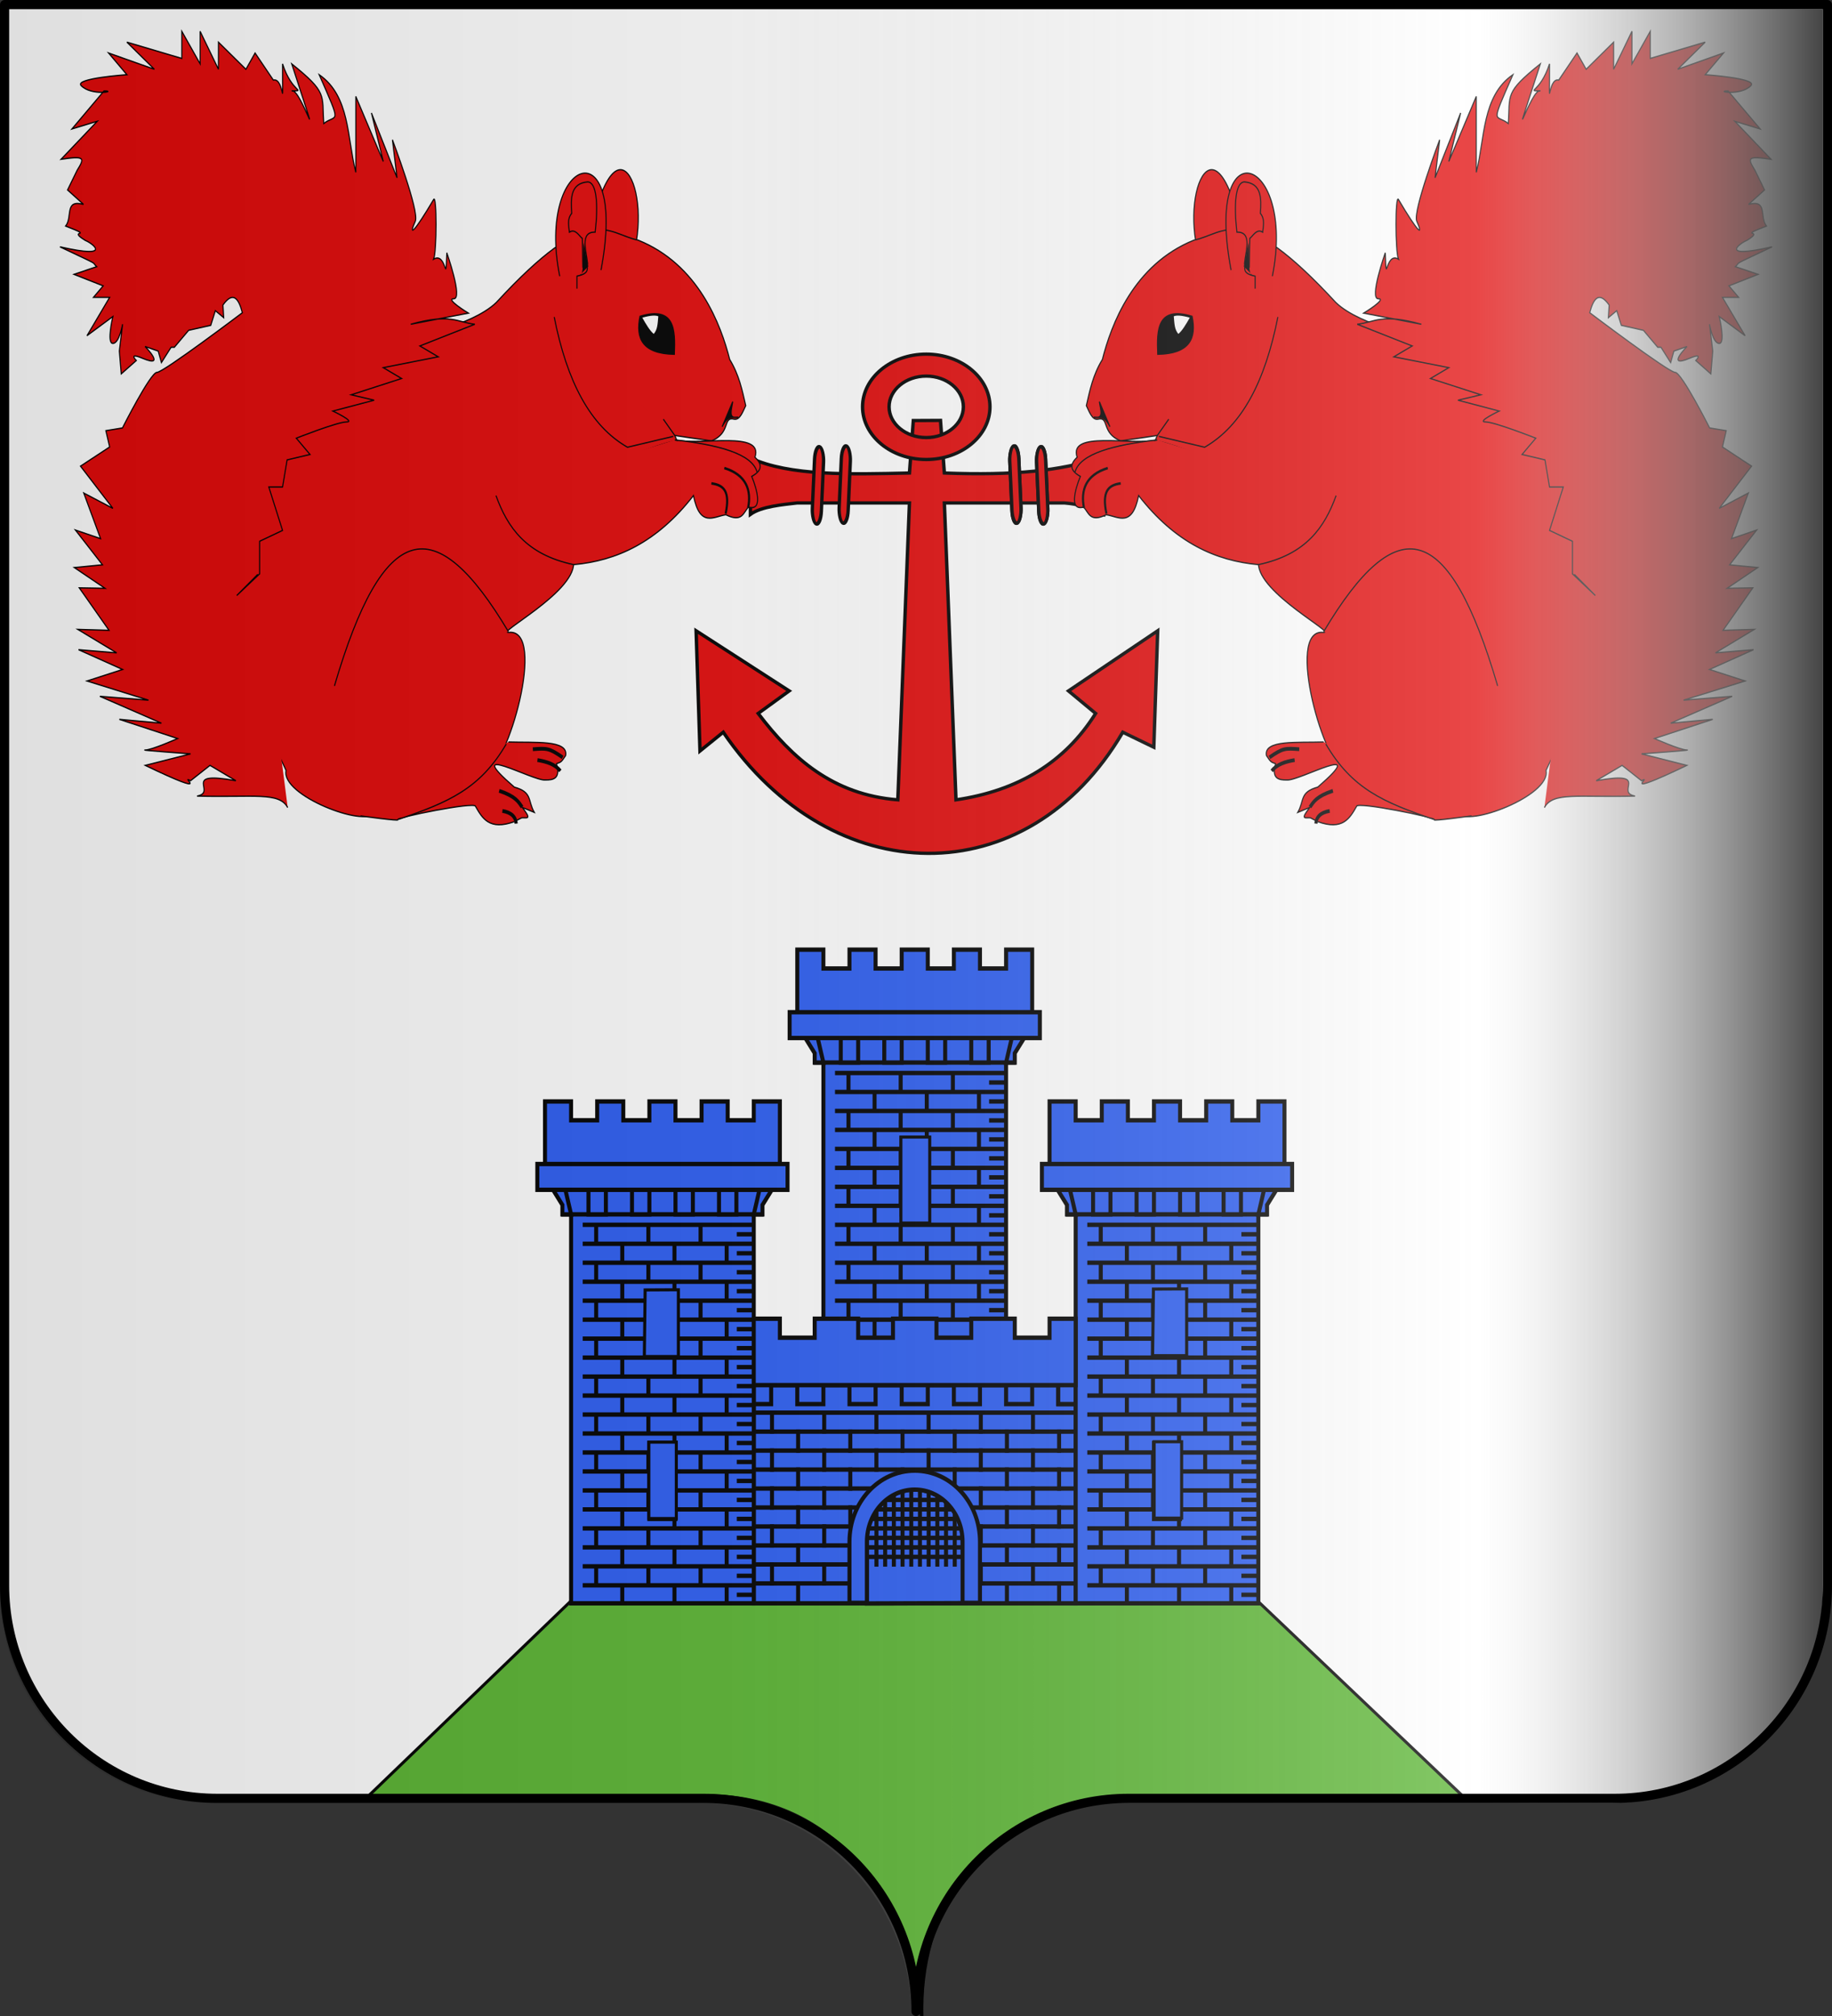 <?xml version="1.0" encoding="UTF-8" standalone="no"?>
<svg
   xmlns:dc="http://purl.org/dc/elements/1.1/"
   xmlns:cc="http://web.resource.org/cc/"
   xmlns:rdf="http://www.w3.org/1999/02/22-rdf-syntax-ns#"
   xmlns:svg="http://www.w3.org/2000/svg"
   xmlns="http://www.w3.org/2000/svg"
   xmlns:xlink="http://www.w3.org/1999/xlink"
   xmlns:sodipodi="http://sodipodi.sourceforge.net/DTD/sodipodi-0.dtd"
   xmlns:inkscape="http://www.inkscape.org/namespaces/inkscape"
   height="660"
   width="600"
   version="1.0"
   id="svg2"
   sodipodi:version="0.32"
   inkscape:version="0.45.1"
   sodipodi:docname="CoA_Châteauneuf-d'Entraunes.svg"
   sodipodi:docbase="H:\001_Inkscape"
   inkscape:output_extension="org.inkscape.output.svg.inkscape">
  <rect width="100%" height="100%" fill="#333333" stroke="none"/>
  <sodipodi:namedview
     inkscape:window-height="746"
     inkscape:window-width="1024"
     inkscape:pageshadow="2"
     inkscape:pageopacity="0.0"
     guidetolerance="10.0"
     gridtolerance="10.0"
     objecttolerance="10.0"
     borderopacity="1.0"
     bordercolor="#666666"
     pagecolor="#ffffff"
     id="base"
     showgrid="true"
     height="660px"
     inkscape:zoom="0.83333335"
     inkscape:cx="303.00298"
     inkscape:cy="356.40481"
     inkscape:window-x="0"
     inkscape:window-y="0"
     inkscape:current-layer="layer2" />
  <desc
     id="desc4">Flag of Canton of Valais (Wallis)</desc>
  <defs
     id="defs6">
    <linearGradient
       id="linearGradient2893">
      <stop
         style="stop-color:#454545;stop-opacity:1;"
         offset="0"
         id="stop2895" />
      <stop
         id="stop2897"
         offset="0.19"
         style="stop-color:white;stop-opacity:0.251;" />
      <stop
         style="stop-color:#6b6b6b;stop-opacity:0.125;"
         offset="0.6"
         id="stop2901" />
      <stop
         style="stop-color:black;stop-opacity:0.125;"
         offset="1"
         id="stop2899" />
    </linearGradient>
    <radialGradient
       inkscape:collect="always"
       xlink:href="#linearGradient2893"
       id="radialGradient2883"
       cx="203.198"
       cy="218.01"
       fx="203.198"
       fy="218.01"
       r="300"
       gradientTransform="matrix(1.36,0,0,1.355,-79.528,-87.645)"
       gradientUnits="userSpaceOnUse" />
    <linearGradient
       id="linearGradient2955">
      <stop
         style="stop-color:white;stop-opacity:0;"
         offset="0"
         id="stop2965" />
      <stop
         style="stop-color:black;stop-opacity:0.646;"
         offset="1"
         id="stop2959" />
    </linearGradient>
    <radialGradient
       inkscape:collect="always"
       xlink:href="#linearGradient2955"
       id="radialGradient2961"
       cx="225.524"
       cy="218.901"
       fx="225.524"
       fy="218.901"
       r="300"
       gradientTransform="matrix(-4.167939e-4,2.183,-1.884,-3.599562e-4,615.597,-289.121)"
       gradientUnits="userSpaceOnUse" />
    <polygon
       id="star"
       transform="scale(53,53)"
       points="0,-1 0.588,0.809 -0.951,-0.309 0.951,-0.309 -0.588,0.809 0,-1 " />
    <clipPath
       id="clip">
      <path
         d="M 0,-200 L 0,600 L 300,600 L 300,-200 L 0,-200 z "
         id="path10" />
    </clipPath>
    <radialGradient
       inkscape:collect="always"
       xlink:href="#linearGradient2955"
       id="radialGradient1911"
       gradientUnits="userSpaceOnUse"
       gradientTransform="matrix(-4.167939e-4,2.183,-1.884,-3.599562e-4,1395.597,-309.121)"
       cx="225.524"
       cy="218.901"
       fx="225.524"
       fy="218.901"
       r="300" />
    <radialGradient
       inkscape:collect="always"
       xlink:href="#linearGradient2955"
       id="radialGradient2928"
       cx="-483.508"
       cy="153.928"
       fx="-483.508"
       fy="153.928"
       r="300"
       gradientTransform="matrix(0,2.342,-2.291,0,562.913,1323.77)"
       gradientUnits="userSpaceOnUse" />
    <linearGradient
       inkscape:collect="always"
       xlink:href="#linearGradient2893"
       id="linearGradient9497"
       x1="597"
       y1="331.5"
       x2="0"
       y2="331.5"
       gradientUnits="userSpaceOnUse" />
  </defs>
  <g
     inkscape:groupmode="layer"
     id="layer1"
     inkscape:label="Fond écu"
     sodipodi:insensitive="true">
    <path
       id="path2014"
       style="fill:#ffffff;fill-opacity:1;fill-rule:nonzero;stroke:none;stroke-width:5;stroke-linecap:round;stroke-linejoin:round;stroke-miterlimit:4;stroke-dashoffset:0;stroke-opacity:1"
       d="M 300,658.499 C 300,619.995 331.203,588.746 369.65,588.746 C 408.097,588.746 490.403,588.746 528.85,588.746 C 567.297,588.746 598.5,557.496 598.5,518.992 L 598.5,1.5 L 1.5,1.5 L 1.5,518.992 C 1.5,557.496 32.703,588.746 71.15,588.746 C 109.597,588.746 191.903,588.746 230.35,588.746 C 268.797,588.746 300,619.995 300,658.499 z "
       sodipodi:nodetypes="cssccccssc" />
  </g>
  <g
     inkscape:groupmode="layer"
     id="layer2"
     inkscape:label="Meubles"
     sodipodi:insensitive="true">
    <g
       id="g22427">
      <g
         transform="matrix(1.475,0,0,1.428,211.895,87.146)"
         id="g3466"
         style="fill:#e20909;fill-opacity:1;fill-rule:evenodd;stroke:#000000;stroke-width:0.758;stroke-miterlimit:4;stroke-dasharray:none;stroke-opacity:1">
        <path
           style="fill:#e20909;fill-opacity:1;fill-rule:evenodd;stroke:#000000;stroke-width:0.758;stroke-linecap:butt;stroke-linejoin:miter;stroke-miterlimit:4;stroke-dasharray:none;stroke-opacity:1"
           d="M 22.967,43.969 C 31.719,48.135 45.052,47.721 58.278,47.414 L 59.139,35.388 L 65.168,35.357 L 66.029,47.414 C 81.483,48.031 91.878,46.875 100.479,43.969 L 101.34,56.888 C 97.584,55.134 95.871,54.562 92.727,54.282 L 66.029,54.282 L 68.612,122.342 C 82.342,120.266 92.777,113.797 99.617,102.534 L 93.589,97.366 L 113.397,83.586 L 112.536,110.285 L 105.646,106.84 C 84.362,144.274 41.088,143.456 16.933,106.84 L 11.77,111.146 L 10.909,83.586 L 31.579,97.366 L 24.689,102.534 C 32.257,112.826 41.289,121.165 55.694,122.342 L 58.278,54.282 L 33.301,54.282 C 30.233,54.666 25.447,55.055 22.967,56.888 L 22.967,43.969 z "
           id="path2280"
           sodipodi:nodetypes="ccccccccccccccccccccccccc" />
        <path
           id="path9478"
           d="M 62.01,20.161 C 69.817,20.161 76.154,25.572 76.154,32.24 C 76.154,38.907 69.817,44.319 62.01,44.319 C 54.202,44.319 47.866,38.907 47.866,32.24 C 47.866,25.572 54.202,20.161 62.01,20.161 z M 62.01,25.197 C 57.455,25.197 53.753,28.35 53.753,32.24 C 53.753,36.129 57.455,39.29 62.01,39.29 C 66.564,39.29 70.256,36.129 70.256,32.24 C 70.256,28.35 66.564,25.197 62.01,25.197 z "
           style="fill:#e20909;fill-opacity:1;fill-rule:evenodd;stroke:#000000;stroke-width:0.758;stroke-miterlimit:4;stroke-dasharray:none;stroke-opacity:1" />
        <g
           id="g3450"
           transform="matrix(0.637,0.214,-0.221,0.658,23.522,35.118)"
           style="fill:#e20909;fill-opacity:1;stroke:#000000;stroke-width:1.109;stroke-miterlimit:4;stroke-dasharray:none;stroke-opacity:1">
          <rect
             style="fill:#e20909;fill-opacity:1;fill-rule:evenodd;stroke:#000000;stroke-width:1.118;stroke-miterlimit:4;stroke-dasharray:none;stroke-opacity:1"
             id="rect10397"
             width="3.055"
             height="25.633"
             x="-97.203"
             y="32.024"
             transform="matrix(-0.849,0.528,0.369,0.93,0,0)"
             ry="4.628"
             rx="4.382" />
          <rect
             style="fill:#e20909;fill-opacity:1;fill-rule:evenodd;stroke:#000000;stroke-width:1.118;stroke-miterlimit:4;stroke-dasharray:none;stroke-opacity:1;display:inline"
             id="rect11284"
             width="3.055"
             height="25.633"
             x="-88.26"
             y="29.627"
             transform="matrix(-0.849,0.528,0.369,0.93,0,0)"
             ry="4.628"
             rx="4.382" />
        </g>
        <g
           transform="matrix(0.637,0.214,-0.221,0.658,23.522,35.118)"
           id="g3454"
           style="fill:#e20909;fill-opacity:1;stroke:#000000;stroke-width:1.109;stroke-miterlimit:4;stroke-dasharray:none;stroke-opacity:1">
          <rect
             rx="4.382"
             ry="4.628"
             transform="matrix(-0.849,0.528,0.369,0.93,0,0)"
             y="32.024"
             x="-97.203"
             height="25.633"
             width="3.055"
             id="rect3456"
             style="fill:#e20909;fill-opacity:1;fill-rule:evenodd;stroke:#000000;stroke-width:1.118;stroke-miterlimit:4;stroke-dasharray:none;stroke-opacity:1" />
          <rect
             rx="4.382"
             ry="4.628"
             transform="matrix(-0.849,0.528,0.369,0.93,0,0)"
             y="29.627"
             x="-88.26"
             height="25.633"
             width="3.055"
             id="rect3458"
             style="fill:#e20909;fill-opacity:1;fill-rule:evenodd;stroke:#000000;stroke-width:1.118;stroke-miterlimit:4;stroke-dasharray:none;stroke-opacity:1;display:inline" />
        </g>
        <g
           id="g3460"
           transform="matrix(-0.637,0.214,0.221,0.658,102.191,35.118)"
           style="fill:#e20909;fill-opacity:1;stroke:#000000;stroke-width:1.109;stroke-miterlimit:4;stroke-dasharray:none;stroke-opacity:1">
          <rect
             style="fill:#e20909;fill-opacity:1;fill-rule:evenodd;stroke:#000000;stroke-width:1.118;stroke-miterlimit:4;stroke-dasharray:none;stroke-opacity:1"
             id="rect3462"
             width="3.055"
             height="25.633"
             x="-97.203"
             y="32.024"
             transform="matrix(-0.849,0.528,0.369,0.93,0,0)"
             ry="4.628"
             rx="4.382" />
          <rect
             style="fill:#e20909;fill-opacity:1;fill-rule:evenodd;stroke:#000000;stroke-width:1.118;stroke-miterlimit:4;stroke-dasharray:none;stroke-opacity:1;display:inline"
             id="rect3464"
             width="3.055"
             height="25.633"
             x="-88.26"
             y="29.627"
             transform="matrix(-0.849,0.528,0.369,0.93,0,0)"
             ry="4.628"
             rx="4.382" />
        </g>
      </g>
      <g
         id="g11457">
        <g
           id="g4456"
           transform="matrix(0.998,0,0,0.961,0.264,26.031)">
          <path
             sodipodi:nodetypes="cccccccc"
             id="path3485"
             d="M 409.865,515.774 L 187.099,518.319 L 120.335,585.05 L 222.3,585.05 C 273.16,579.973 296.751,619.339 302.3,660.5 C 301.107,624.157 320.203,592.744 362.3,585.05 L 480.047,585.05 L 409.865,515.774 z "
             style="fill:#5ab532;fill-opacity:1;fill-rule:evenodd;stroke:#000000;stroke-width:1px;stroke-linecap:butt;stroke-linejoin:miter;stroke-opacity:1" />
          <g
             transform="matrix(2.855,0,0,3.232,-772.133,-1301.668)"
             style="fill:#2b5df2;fill-opacity:1;stroke:#000000;stroke-width:0.46;stroke-miterlimit:4;stroke-dasharray:none;stroke-opacity:1"
             id="g19799">
            <rect
               width="20.995"
               height="42.896"
               ry="0"
               x="365.002"
               y="504.464"
               style="fill:#2b5df2;fill-opacity:1;fill-rule:evenodd;stroke:#000000;stroke-width:0.46;stroke-linecap:square;stroke-linejoin:miter;stroke-miterlimit:4;stroke-dasharray:none;stroke-opacity:1"
               id="rect18509" />
            <rect
               width="37"
               height="23"
               x="357"
               y="540.362"
               style="fill:#2b5df2;fill-opacity:1;fill-rule:evenodd;stroke:#000000;stroke-width:0.46;stroke-linecap:square;stroke-linejoin:miter;stroke-miterlimit:4;stroke-dasharray:none;stroke-opacity:1"
               id="rect14641" />
            <use
               transform="translate(-3,2)"
               style="fill:#2b5df2;fill-opacity:1;stroke:#000000;stroke-width:0.46;stroke-miterlimit:4;stroke-dasharray:none;stroke-opacity:1"
               id="use14831"
               x="0"
               y="0"
               width="744.094"
               height="1052.362"
               xlink:href="#use14829" />
            <use
               transform="translate(3,2)"
               style="fill:#2b5df2;fill-opacity:1;stroke:#000000;stroke-width:0.46;stroke-miterlimit:4;stroke-dasharray:none;stroke-opacity:1"
               id="use14829"
               x="0"
               y="0"
               width="744.094"
               height="1052.362"
               xlink:href="#use14827" />
            <g
               transform="translate(-1.005,2.6156974e-6)"
               style="fill:#2b5df2;fill-opacity:1;stroke:#000000;stroke-width:0.46;stroke-miterlimit:4;stroke-dasharray:none;stroke-opacity:1"
               id="g14817">
              <path
                 d="M 360.1,543.262 C 360.1,545.262 360.1,545.262 360.1,545.262"
                 style="fill:#2b5df2;fill-opacity:1;fill-rule:evenodd;stroke:#000000;stroke-width:0.46;stroke-linecap:square;stroke-linejoin:miter;stroke-miterlimit:4;stroke-dasharray:none;stroke-opacity:1"
                 id="path11041" />
              <path
                 d="M 398.895,543.262 L 357.105,543.262 L 357.105,543.262"
                 style="fill:#2b5df2;fill-opacity:1;fill-rule:evenodd;stroke:#000000;stroke-width:0.46;stroke-linecap:square;stroke-linejoin:miter;stroke-miterlimit:4;stroke-dasharray:none;stroke-opacity:1"
                 id="path13506" />
              <path
                 d="M 366.1,543.262 C 366.1,545.262 366.1,545.262 366.1,545.262"
                 style="fill:#2b5df2;fill-opacity:1;fill-rule:evenodd;stroke:#000000;stroke-width:0.46;stroke-linecap:square;stroke-linejoin:miter;stroke-miterlimit:4;stroke-dasharray:none;stroke-opacity:1"
                 id="path13545" />
              <path
                 d="M 372.1,543.262 C 372.1,545.262 372.1,545.262 372.1,545.262"
                 style="fill:#2b5df2;fill-opacity:1;fill-rule:evenodd;stroke:#000000;stroke-width:0.46;stroke-linecap:square;stroke-linejoin:miter;stroke-miterlimit:4;stroke-dasharray:none;stroke-opacity:1"
                 id="path13547" />
              <path
                 d="M 378.1,543.262 C 378.1,545.262 378.1,545.262 378.1,545.262"
                 style="fill:#2b5df2;fill-opacity:1;fill-rule:evenodd;stroke:#000000;stroke-width:0.46;stroke-linecap:square;stroke-linejoin:miter;stroke-miterlimit:4;stroke-dasharray:none;stroke-opacity:1"
                 id="path13549" />
              <path
                 d="M 384.1,543.262 C 384.1,545.262 384.1,545.262 384.1,545.262"
                 style="fill:#2b5df2;fill-opacity:1;fill-rule:evenodd;stroke:#000000;stroke-width:0.46;stroke-linecap:square;stroke-linejoin:miter;stroke-miterlimit:4;stroke-dasharray:none;stroke-opacity:1"
                 id="path13551" />
              <path
                 d="M 390.1,543.262 C 390.1,545.262 390.1,545.262 390.1,545.262"
                 style="fill:#2b5df2;fill-opacity:1;fill-rule:evenodd;stroke:#000000;stroke-width:0.46;stroke-linecap:square;stroke-linejoin:miter;stroke-miterlimit:4;stroke-dasharray:none;stroke-opacity:1"
                 id="path13553" />
              <path
                 d="M 396.1,543.262 C 396.1,545.262 396.1,545.262 396.1,545.262"
                 style="fill:#2b5df2;fill-opacity:1;fill-rule:evenodd;stroke:#000000;stroke-width:0.46;stroke-linecap:square;stroke-linejoin:miter;stroke-miterlimit:4;stroke-dasharray:none;stroke-opacity:1"
                 id="path13555" />
            </g>
            <use
               transform="translate(-3,2)"
               style="fill:#2b5df2;fill-opacity:1;stroke:#000000;stroke-width:0.46;stroke-miterlimit:4;stroke-dasharray:none;stroke-opacity:1"
               id="use14827"
               x="0"
               y="0"
               width="744.094"
               height="1052.362"
               xlink:href="#g14817" />
            <use
               transform="translate(35,-2.9458834e-4)"
               style="fill:#2b5df2;fill-opacity:1;stroke:#000000;stroke-width:0.46;stroke-miterlimit:4;stroke-dasharray:none;stroke-opacity:1"
               id="use11035"
               x="0"
               y="0"
               width="744.094"
               height="1052.362"
               xlink:href="#rect10852" />
            <use
               transform="translate(35,1.1657652e-8)"
               style="fill:#2b5df2;fill-opacity:1;stroke:#000000;stroke-width:0.46;stroke-miterlimit:4;stroke-dasharray:none;stroke-opacity:1"
               id="use13492"
               x="0"
               y="0"
               width="744.094"
               height="1052.362"
               xlink:href="#rect10852" />
            <rect
               width="22.801"
               height="4.999"
               x="364.099"
               y="501.362"
               style="fill:#2b5df2;fill-opacity:1;fill-rule:evenodd;stroke:#000000;stroke-width:0.46;stroke-linecap:square;stroke-linejoin:miter;stroke-miterlimit:4;stroke-dasharray:none;stroke-opacity:1"
               id="rect18511" />
            <path
               d="M 362,494.462 L 365,494.462 L 365,496.445 L 368,496.445 L 368,494.462 L 371,494.462 L 371,496.445 L 374,496.445 L 374,494.462 L 377,494.462 L 377,496.445 L 380,496.445 L 380,494.462 L 383,494.462 L 383,496.445 L 386,496.445 L 386,494.462 L 389,494.462 L 389,502.396 L 387,505.371 L 387,506.363 L 386,506.363 L 387,502.396 L 384,502.396 L 384,506.363 L 382,506.363 L 382,502.396 L 379,502.396 L 379,506.363 L 377,506.363 L 377,502.396 L 374,502.396 L 374,506.363 L 372,506.363 L 372,502.396 L 369,502.396 L 369,506.363 L 367,506.363 L 367,502.396 L 364,502.396 L 365,506.363 L 364,506.363 L 364,505.371 L 362,502.396 L 362,494.462 z "
               style="fill:#2b5df2;fill-opacity:1;fill-rule:evenodd;stroke:#000000;stroke-width:0.46;stroke-linecap:butt;stroke-linejoin:miter;stroke-miterlimit:4;stroke-dasharray:none;stroke-opacity:1"
               id="path18513" />
            <rect
               width="3"
               height="8"
               ry="0"
               x="374"
               y="514.362"
               style="fill:#2b5df2;fill-opacity:1;fill-rule:evenodd;stroke:#000000;stroke-width:0.46;stroke-linecap:square;stroke-linejoin:miter;stroke-miterlimit:4;stroke-dasharray:none;stroke-opacity:1"
               id="rect18515" />
            <rect
               width="28.761"
               height="2.721"
               x="361.12"
               y="501.054"
               style="fill:#2b5df2;fill-opacity:1;fill-rule:evenodd;stroke:#000000;stroke-width:0.46;stroke-linecap:square;stroke-linejoin:miter;stroke-miterlimit:4;stroke-dasharray:none;stroke-opacity:1"
               id="rect18519" />
            <g
               transform="translate(28.984,-16.1)"
               style="fill:#2b5df2;fill-opacity:1;stroke:#000000;stroke-width:0.46;stroke-miterlimit:4;stroke-dasharray:none;stroke-opacity:1"
               id="g18521">
              <path
                 d="M 356.9,525.562 L 337.352,525.562 L 337.352,525.562 L 337.352,525.562"
                 style="fill:#2b5df2;fill-opacity:1;fill-rule:evenodd;stroke:#000000;stroke-width:0.46;stroke-linecap:butt;stroke-linejoin:miter;stroke-miterlimit:4;stroke-dasharray:none;stroke-opacity:1"
                 id="path18523" />
              <path
                 d="M 356.9,523.562 L 337.352,523.562"
                 style="fill:#2b5df2;fill-opacity:1;fill-rule:evenodd;stroke:#000000;stroke-width:0.46;stroke-linecap:butt;stroke-linejoin:miter;stroke-miterlimit:4;stroke-dasharray:none;stroke-opacity:1"
                 id="path18525" />
              <path
                 d="M 353.9,525.562 L 353.9,527.562"
                 style="fill:#2b5df2;fill-opacity:1;fill-rule:evenodd;stroke:#000000;stroke-width:0.46;stroke-linecap:butt;stroke-linejoin:miter;stroke-miterlimit:4;stroke-dasharray:none;stroke-opacity:1"
                 id="path18527" />
              <path
                 d="M 350.9,523.562 L 350.9,525.562"
                 style="fill:#2b5df2;fill-opacity:1;fill-rule:evenodd;stroke:#000000;stroke-width:0.46;stroke-linecap:butt;stroke-linejoin:miter;stroke-miterlimit:4;stroke-dasharray:none;stroke-opacity:1"
                 id="path18529" />
              <path
                 d="M 344.9,523.562 L 344.9,525.562"
                 style="fill:#2b5df2;fill-opacity:1;fill-rule:evenodd;stroke:#000000;stroke-width:0.46;stroke-linecap:butt;stroke-linejoin:miter;stroke-miterlimit:4;stroke-dasharray:none;stroke-opacity:1"
                 id="path18531" />
              <path
                 d="M 338.9,523.562 L 338.9,525.562"
                 style="fill:#2b5df2;fill-opacity:1;fill-rule:evenodd;stroke:#000000;stroke-width:0.46;stroke-linecap:butt;stroke-linejoin:miter;stroke-miterlimit:4;stroke-dasharray:none;stroke-opacity:1"
                 id="path18533" />
              <path
                 d="M 347.9,525.562 L 347.9,527.562"
                 style="fill:#2b5df2;fill-opacity:1;fill-rule:evenodd;stroke:#000000;stroke-width:0.46;stroke-linecap:butt;stroke-linejoin:miter;stroke-miterlimit:4;stroke-dasharray:none;stroke-opacity:1"
                 id="path18535" />
              <path
                 d="M 341.9,525.562 L 341.9,527.562"
                 style="fill:#2b5df2;fill-opacity:1;fill-rule:evenodd;stroke:#000000;stroke-width:0.46;stroke-linecap:butt;stroke-linejoin:miter;stroke-miterlimit:4;stroke-dasharray:none;stroke-opacity:1"
                 id="path18537" />
              <path
                 d="M 356.937,524.562 L 355.063,524.562 L 355.063,524.562 L 355.063,524.562"
                 style="fill:#2b5df2;fill-opacity:1;fill-rule:evenodd;stroke:#000000;stroke-width:0.46;stroke-linecap:butt;stroke-linejoin:miter;stroke-miterlimit:4;stroke-dasharray:none;stroke-opacity:1"
                 id="path18539" />
              <path
                 d="M 356.937,526.562 L 355.063,526.562 L 355.063,526.562 L 355.063,526.562"
                 style="fill:#2b5df2;fill-opacity:1;fill-rule:evenodd;stroke:#000000;stroke-width:0.46;stroke-linecap:butt;stroke-linejoin:miter;stroke-miterlimit:4;stroke-dasharray:none;stroke-opacity:1"
                 id="path18541" />
            </g>
            <g
               transform="translate(26.984,-11)"
               style="fill:#2b5df2;fill-opacity:1;stroke:#000000;stroke-width:0.46;stroke-miterlimit:4;stroke-dasharray:none;stroke-opacity:1"
               id="g18543">
              <path
                 d="M 358.9,524.462 L 339.352,524.462 L 339.352,524.462 L 339.352,524.462"
                 style="fill:#2b5df2;fill-opacity:1;fill-rule:evenodd;stroke:#000000;stroke-width:0.46;stroke-linecap:butt;stroke-linejoin:miter;stroke-miterlimit:4;stroke-dasharray:none;stroke-opacity:1"
                 id="path18545" />
              <path
                 d="M 358.9,522.462 L 339.352,522.462"
                 style="fill:#2b5df2;fill-opacity:1;fill-rule:evenodd;stroke:#000000;stroke-width:0.46;stroke-linecap:butt;stroke-linejoin:miter;stroke-miterlimit:4;stroke-dasharray:none;stroke-opacity:1"
                 id="path18547" />
              <path
                 d="M 355.9,524.462 L 355.9,526.462"
                 style="fill:#2b5df2;fill-opacity:1;fill-rule:evenodd;stroke:#000000;stroke-width:0.46;stroke-linecap:butt;stroke-linejoin:miter;stroke-miterlimit:4;stroke-dasharray:none;stroke-opacity:1"
                 id="path18549" />
              <path
                 d="M 352.9,522.462 L 352.9,524.462"
                 style="fill:#2b5df2;fill-opacity:1;fill-rule:evenodd;stroke:#000000;stroke-width:0.46;stroke-linecap:butt;stroke-linejoin:miter;stroke-miterlimit:4;stroke-dasharray:none;stroke-opacity:1"
                 id="path18551" />
              <path
                 d="M 346.9,522.462 L 346.9,524.462"
                 style="fill:#2b5df2;fill-opacity:1;fill-rule:evenodd;stroke:#000000;stroke-width:0.46;stroke-linecap:butt;stroke-linejoin:miter;stroke-miterlimit:4;stroke-dasharray:none;stroke-opacity:1"
                 id="path18553" />
              <path
                 d="M 340.9,522.462 L 340.9,524.462"
                 style="fill:#2b5df2;fill-opacity:1;fill-rule:evenodd;stroke:#000000;stroke-width:0.46;stroke-linecap:butt;stroke-linejoin:miter;stroke-miterlimit:4;stroke-dasharray:none;stroke-opacity:1"
                 id="path18555" />
              <path
                 d="M 349.9,524.462 L 349.9,526.462"
                 style="fill:#2b5df2;fill-opacity:1;fill-rule:evenodd;stroke:#000000;stroke-width:0.46;stroke-linecap:butt;stroke-linejoin:miter;stroke-miterlimit:4;stroke-dasharray:none;stroke-opacity:1"
                 id="path18557" />
              <path
                 d="M 343.9,524.462 L 343.9,526.462"
                 style="fill:#2b5df2;fill-opacity:1;fill-rule:evenodd;stroke:#000000;stroke-width:0.46;stroke-linecap:butt;stroke-linejoin:miter;stroke-miterlimit:4;stroke-dasharray:none;stroke-opacity:1"
                 id="path18559" />
              <path
                 d="M 358.937,523.462 L 357.063,523.462 L 357.063,523.462 L 357.063,523.462"
                 style="fill:#2b5df2;fill-opacity:1;fill-rule:evenodd;stroke:#000000;stroke-width:0.46;stroke-linecap:butt;stroke-linejoin:miter;stroke-miterlimit:4;stroke-dasharray:none;stroke-opacity:1"
                 id="path18561" />
              <path
                 d="M 358.937,525.462 L 357.063,525.462 L 357.063,525.462 L 357.063,525.462"
                 style="fill:#2b5df2;fill-opacity:1;fill-rule:evenodd;stroke:#000000;stroke-width:0.46;stroke-linecap:butt;stroke-linejoin:miter;stroke-miterlimit:4;stroke-dasharray:none;stroke-opacity:1"
                 id="path18563" />
            </g>
            <use
               transform="translate(29,-12)"
               style="fill:#2b5df2;fill-opacity:1;stroke:#000000;stroke-width:0.46;stroke-miterlimit:4;stroke-dasharray:none;stroke-opacity:1"
               id="use18565"
               x="0"
               y="0"
               width="744.094"
               height="1052.362"
               xlink:href="#use10028" />
            <use
               transform="translate(29,-12)"
               style="fill:#2b5df2;fill-opacity:1;stroke:#000000;stroke-width:0.46;stroke-miterlimit:4;stroke-dasharray:none;stroke-opacity:1"
               id="use18567"
               x="0"
               y="0"
               width="744.094"
               height="1052.362"
               xlink:href="#use10030" />
            <use
               transform="translate(29,-12)"
               style="fill:#2b5df2;fill-opacity:1;stroke:#000000;stroke-width:0.46;stroke-miterlimit:4;stroke-dasharray:none;stroke-opacity:1"
               id="use18569"
               x="0"
               y="0"
               width="744.094"
               height="1052.362"
               xlink:href="#use10032" />
            <use
               transform="translate(29,-12)"
               style="fill:#2b5df2;fill-opacity:1;stroke:#000000;stroke-width:0.46;stroke-miterlimit:4;stroke-dasharray:none;stroke-opacity:1"
               id="use18571"
               x="0"
               y="0"
               width="744.094"
               height="1052.362"
               xlink:href="#use10034" />
            <use
               transform="translate(29,-12)"
               style="fill:#2b5df2;fill-opacity:1;stroke:#000000;stroke-width:0.46;stroke-miterlimit:4;stroke-dasharray:none;stroke-opacity:1"
               id="use18573"
               x="0"
               y="0"
               width="744.094"
               height="1052.362"
               xlink:href="#use10036" />
            <use
               transform="translate(6,1.1657652e-8)"
               style="fill:#2b5df2;fill-opacity:1;stroke:#000000;stroke-width:0.46;stroke-miterlimit:4;stroke-dasharray:none;stroke-opacity:1"
               id="use13494"
               x="0"
               y="0"
               width="744.094"
               height="1052.362"
               xlink:href="#rect13240" />
            <rect
               width="3"
               height="2.09"
               x="362"
               y="540.272"
               style="fill:#2b5df2;fill-opacity:1;fill-rule:evenodd;stroke:#000000;stroke-width:0.46;stroke-linecap:square;stroke-linejoin:miter;stroke-miterlimit:4;stroke-dasharray:none;stroke-opacity:1"
               id="rect13240" />
            <use
               transform="translate(6,-1.1657652e-8)"
               style="fill:#2b5df2;fill-opacity:1;stroke:#000000;stroke-width:0.46;stroke-miterlimit:4;stroke-dasharray:none;stroke-opacity:1"
               id="use13496"
               x="0"
               y="0"
               width="744.094"
               height="1052.362"
               xlink:href="#use13494" />
            <use
               transform="translate(6,-1.1657652e-8)"
               style="fill:#2b5df2;fill-opacity:1;stroke:#000000;stroke-width:0.46;stroke-miterlimit:4;stroke-dasharray:none;stroke-opacity:1"
               id="use13498"
               x="0"
               y="0"
               width="744.094"
               height="1052.362"
               xlink:href="#use13496" />
            <use
               transform="translate(6,-1.1657652e-8)"
               style="fill:#2b5df2;fill-opacity:1;stroke:#000000;stroke-width:0.46;stroke-miterlimit:4;stroke-dasharray:none;stroke-opacity:1"
               id="use13500"
               x="0"
               y="0"
               width="744.094"
               height="1052.362"
               xlink:href="#use13498" />
            <use
               transform="translate(3,2)"
               style="fill:#2b5df2;fill-opacity:1;stroke:#000000;stroke-width:0.46;stroke-miterlimit:4;stroke-dasharray:none;stroke-opacity:1"
               id="use14833"
               x="0"
               y="0"
               width="744.094"
               height="1052.362"
               xlink:href="#use14831" />
            <use
               transform="translate(-3,2)"
               style="fill:#2b5df2;fill-opacity:1;stroke:#000000;stroke-width:0.46;stroke-miterlimit:4;stroke-dasharray:none;stroke-opacity:1"
               id="use14835"
               x="0"
               y="0"
               width="744.094"
               height="1052.362"
               xlink:href="#use14833" />
            <use
               transform="translate(3,2)"
               style="fill:#2b5df2;fill-opacity:1;stroke:#000000;stroke-width:0.46;stroke-miterlimit:4;stroke-dasharray:none;stroke-opacity:1"
               id="use14837"
               x="0"
               y="0"
               width="744.094"
               height="1052.362"
               xlink:href="#use14835" />
            <use
               transform="translate(-3,2)"
               style="fill:#2b5df2;fill-opacity:1;stroke:#000000;stroke-width:0.46;stroke-miterlimit:4;stroke-dasharray:none;stroke-opacity:1"
               id="use14839"
               x="0"
               y="0"
               width="744.094"
               height="1052.362"
               xlink:href="#use14837" />
            <use
               transform="translate(3,2)"
               style="fill:#2b5df2;fill-opacity:1;stroke:#000000;stroke-width:0.46;stroke-miterlimit:4;stroke-dasharray:none;stroke-opacity:1"
               id="use14841"
               x="0"
               y="0"
               width="744.094"
               height="1052.362"
               xlink:href="#use14839" />
            <use
               transform="translate(-3,2)"
               style="fill:#2b5df2;fill-opacity:1;stroke:#000000;stroke-width:0.46;stroke-miterlimit:4;stroke-dasharray:none;stroke-opacity:1"
               id="use14843"
               x="0"
               y="0"
               width="744.094"
               height="1052.362"
               xlink:href="#use14841" />
            <rect
               width="2"
               height="2.09"
               x="357"
               y="540.272"
               style="fill:#2b5df2;fill-opacity:1;fill-rule:evenodd;stroke:#000000;stroke-width:0.46;stroke-linecap:square;stroke-linejoin:miter;stroke-miterlimit:4;stroke-dasharray:none;stroke-opacity:1"
               id="rect10852" />
            <g
               style="fill:#2b5df2;fill-opacity:1;stroke:#000000;stroke-width:0.46;stroke-miterlimit:4;stroke-dasharray:none;stroke-opacity:1"
               id="g18467">
              <rect
                 width="20.995"
                 height="42.896"
                 ry="0"
                 x="336.002"
                 y="520.464"
                 style="fill:#2b5df2;fill-opacity:1;fill-rule:evenodd;stroke:#000000;stroke-width:0.46;stroke-linecap:square;stroke-linejoin:miter;stroke-miterlimit:4;stroke-dasharray:none;stroke-opacity:1"
                 id="rect9784" />
              <rect
                 width="22.801"
                 height="4.999"
                 x="335.099"
                 y="517.362"
                 style="fill:#2b5df2;fill-opacity:1;fill-rule:evenodd;stroke:#000000;stroke-width:0.46;stroke-linecap:square;stroke-linejoin:miter;stroke-miterlimit:4;stroke-dasharray:none;stroke-opacity:1"
                 id="rect14558" />
              <path
                 d="M 333,510.462 L 336,510.462 L 336,512.445 L 339,512.445 L 339,510.462 L 342,510.462 L 342,512.445 L 345,512.445 L 345,510.462 L 348,510.462 L 348,512.445 L 351,512.445 L 351,510.462 L 354,510.462 L 354,512.445 L 357,512.445 L 357,510.462 L 360,510.462 L 360,518.396 L 358,521.371 L 358,522.363 L 357,522.363 L 358,518.396 L 355,518.396 L 355,522.363 L 353,522.363 L 353,518.396 L 350,518.396 L 350,522.363 L 348,522.363 L 348,518.396 L 345,518.396 L 345,522.363 L 343,522.363 L 343,518.396 L 340,518.396 L 340,522.363 L 338,522.363 L 338,518.396 L 335,518.396 L 336,522.363 L 335,522.363 L 335,521.371 L 333,518.396 L 333,510.462 z "
                 style="fill:#2b5df2;fill-opacity:1;fill-rule:evenodd;stroke:#000000;stroke-width:0.46;stroke-linecap:butt;stroke-linejoin:miter;stroke-miterlimit:4;stroke-dasharray:none;stroke-opacity:1"
                 id="path9816" />
              <rect
                 width="3"
                 height="5"
                 ry="0"
                 x="345"
                 y="530.462"
                 style="fill:#2b5df2;fill-opacity:1;fill-rule:evenodd;stroke:#000000;stroke-width:0.46;stroke-linecap:square;stroke-linejoin:miter;stroke-miterlimit:4;stroke-dasharray:none;stroke-opacity:1"
                 id="rect9810" />
              <rect
                 width="3"
                 height="8"
                 ry="0"
                 x="345"
                 y="546.462"
                 style="fill:#2b5df2;fill-opacity:1;fill-rule:evenodd;stroke:#000000;stroke-width:0.46;stroke-linecap:square;stroke-linejoin:miter;stroke-miterlimit:4;stroke-dasharray:none;stroke-opacity:1"
                 id="rect9812" />
              <rect
                 width="28.761"
                 height="2.721"
                 x="332.12"
                 y="517.054"
                 style="fill:#2b5df2;fill-opacity:1;fill-rule:evenodd;stroke:#000000;stroke-width:0.46;stroke-linecap:square;stroke-linejoin:miter;stroke-miterlimit:4;stroke-dasharray:none;stroke-opacity:1"
                 id="rect9818" />
              <g
                 transform="translate(-1.6354909e-2,-0.1)"
                 style="fill:#2b5df2;fill-opacity:1;stroke:#000000;stroke-width:0.46;stroke-miterlimit:4;stroke-dasharray:none;stroke-opacity:1"
                 id="g13154">
                <path
                   d="M 356.9,525.562 L 337.352,525.562 L 337.352,525.562 L 337.352,525.562"
                   style="fill:#2b5df2;fill-opacity:1;fill-rule:evenodd;stroke:#000000;stroke-width:0.46;stroke-linecap:butt;stroke-linejoin:miter;stroke-miterlimit:4;stroke-dasharray:none;stroke-opacity:1"
                   id="path9830" />
                <path
                   d="M 356.9,523.562 L 337.352,523.562"
                   style="fill:#2b5df2;fill-opacity:1;fill-rule:evenodd;stroke:#000000;stroke-width:0.46;stroke-linecap:butt;stroke-linejoin:miter;stroke-miterlimit:4;stroke-dasharray:none;stroke-opacity:1"
                   id="path9832" />
                <path
                   d="M 353.9,525.562 L 353.9,527.562"
                   style="fill:#2b5df2;fill-opacity:1;fill-rule:evenodd;stroke:#000000;stroke-width:0.46;stroke-linecap:butt;stroke-linejoin:miter;stroke-miterlimit:4;stroke-dasharray:none;stroke-opacity:1"
                   id="path9836" />
                <path
                   d="M 350.9,523.562 L 350.9,525.562"
                   style="fill:#2b5df2;fill-opacity:1;fill-rule:evenodd;stroke:#000000;stroke-width:0.46;stroke-linecap:butt;stroke-linejoin:miter;stroke-miterlimit:4;stroke-dasharray:none;stroke-opacity:1"
                   id="path9954" />
                <path
                   d="M 344.9,523.562 L 344.9,525.562"
                   style="fill:#2b5df2;fill-opacity:1;fill-rule:evenodd;stroke:#000000;stroke-width:0.46;stroke-linecap:butt;stroke-linejoin:miter;stroke-miterlimit:4;stroke-dasharray:none;stroke-opacity:1"
                   id="path9956" />
                <path
                   d="M 338.9,523.562 L 338.9,525.562"
                   style="fill:#2b5df2;fill-opacity:1;fill-rule:evenodd;stroke:#000000;stroke-width:0.46;stroke-linecap:butt;stroke-linejoin:miter;stroke-miterlimit:4;stroke-dasharray:none;stroke-opacity:1"
                   id="path9958" />
                <path
                   d="M 347.9,525.562 L 347.9,527.562"
                   style="fill:#2b5df2;fill-opacity:1;fill-rule:evenodd;stroke:#000000;stroke-width:0.46;stroke-linecap:butt;stroke-linejoin:miter;stroke-miterlimit:4;stroke-dasharray:none;stroke-opacity:1"
                   id="path9960" />
                <path
                   d="M 341.9,525.562 L 341.9,527.562"
                   style="fill:#2b5df2;fill-opacity:1;fill-rule:evenodd;stroke:#000000;stroke-width:0.46;stroke-linecap:butt;stroke-linejoin:miter;stroke-miterlimit:4;stroke-dasharray:none;stroke-opacity:1"
                   id="path9962" />
                <path
                   d="M 356.937,524.562 L 355.063,524.562 L 355.063,524.562 L 355.063,524.562"
                   style="fill:#2b5df2;fill-opacity:1;fill-rule:evenodd;stroke:#000000;stroke-width:0.46;stroke-linecap:butt;stroke-linejoin:miter;stroke-miterlimit:4;stroke-dasharray:none;stroke-opacity:1"
                   id="path9966" />
                <path
                   d="M 356.937,526.562 L 355.063,526.562 L 355.063,526.562 L 355.063,526.562"
                   style="fill:#2b5df2;fill-opacity:1;fill-rule:evenodd;stroke:#000000;stroke-width:0.46;stroke-linecap:butt;stroke-linejoin:miter;stroke-miterlimit:4;stroke-dasharray:none;stroke-opacity:1"
                   id="path9968" />
              </g>
              <g
                 transform="translate(-2.016,5)"
                 style="fill:#2b5df2;fill-opacity:1;stroke:#000000;stroke-width:0.46;stroke-miterlimit:4;stroke-dasharray:none;stroke-opacity:1"
                 id="use10028">
                <path
                   d="M 358.9,524.462 L 339.352,524.462 L 339.352,524.462 L 339.352,524.462"
                   style="fill:#2b5df2;fill-opacity:1;fill-rule:evenodd;stroke:#000000;stroke-width:0.46;stroke-linecap:butt;stroke-linejoin:miter;stroke-miterlimit:4;stroke-dasharray:none;stroke-opacity:1"
                   id="path13124" />
                <path
                   d="M 358.9,522.462 L 339.352,522.462"
                   style="fill:#2b5df2;fill-opacity:1;fill-rule:evenodd;stroke:#000000;stroke-width:0.46;stroke-linecap:butt;stroke-linejoin:miter;stroke-miterlimit:4;stroke-dasharray:none;stroke-opacity:1"
                   id="path13126" />
                <path
                   d="M 355.9,524.462 L 355.9,526.462"
                   style="fill:#2b5df2;fill-opacity:1;fill-rule:evenodd;stroke:#000000;stroke-width:0.46;stroke-linecap:butt;stroke-linejoin:miter;stroke-miterlimit:4;stroke-dasharray:none;stroke-opacity:1"
                   id="path13128" />
                <path
                   d="M 352.9,522.462 L 352.9,524.462"
                   style="fill:#2b5df2;fill-opacity:1;fill-rule:evenodd;stroke:#000000;stroke-width:0.46;stroke-linecap:butt;stroke-linejoin:miter;stroke-miterlimit:4;stroke-dasharray:none;stroke-opacity:1"
                   id="path13130" />
                <path
                   d="M 346.9,522.462 L 346.9,524.462"
                   style="fill:#2b5df2;fill-opacity:1;fill-rule:evenodd;stroke:#000000;stroke-width:0.46;stroke-linecap:butt;stroke-linejoin:miter;stroke-miterlimit:4;stroke-dasharray:none;stroke-opacity:1"
                   id="path13132" />
                <path
                   d="M 340.9,522.462 L 340.9,524.462"
                   style="fill:#2b5df2;fill-opacity:1;fill-rule:evenodd;stroke:#000000;stroke-width:0.46;stroke-linecap:butt;stroke-linejoin:miter;stroke-miterlimit:4;stroke-dasharray:none;stroke-opacity:1"
                   id="path13134" />
                <path
                   d="M 349.9,524.462 L 349.9,526.462"
                   style="fill:#2b5df2;fill-opacity:1;fill-rule:evenodd;stroke:#000000;stroke-width:0.46;stroke-linecap:butt;stroke-linejoin:miter;stroke-miterlimit:4;stroke-dasharray:none;stroke-opacity:1"
                   id="path13136" />
                <path
                   d="M 343.9,524.462 L 343.9,526.462"
                   style="fill:#2b5df2;fill-opacity:1;fill-rule:evenodd;stroke:#000000;stroke-width:0.46;stroke-linecap:butt;stroke-linejoin:miter;stroke-miterlimit:4;stroke-dasharray:none;stroke-opacity:1"
                   id="path13138" />
                <path
                   d="M 358.937,523.462 L 357.063,523.462 L 357.063,523.462 L 357.063,523.462"
                   style="fill:#2b5df2;fill-opacity:1;fill-rule:evenodd;stroke:#000000;stroke-width:0.46;stroke-linecap:butt;stroke-linejoin:miter;stroke-miterlimit:4;stroke-dasharray:none;stroke-opacity:1"
                   id="path13140" />
                <path
                   d="M 358.937,525.462 L 357.063,525.462 L 357.063,525.462 L 357.063,525.462"
                   style="fill:#2b5df2;fill-opacity:1;fill-rule:evenodd;stroke:#000000;stroke-width:0.46;stroke-linecap:butt;stroke-linejoin:miter;stroke-miterlimit:4;stroke-dasharray:none;stroke-opacity:1"
                   id="path13142" />
              </g>
              <use
                 transform="translate(0,4)"
                 style="fill:#2b5df2;fill-opacity:1;stroke:#000000;stroke-width:0.46;stroke-miterlimit:4;stroke-dasharray:none;stroke-opacity:1"
                 id="use10030"
                 x="0"
                 y="0"
                 width="744.094"
                 height="1052.362"
                 xlink:href="#use10028" />
              <use
                 transform="translate(0,4)"
                 style="fill:#2b5df2;fill-opacity:1;stroke:#000000;stroke-width:0.46;stroke-miterlimit:4;stroke-dasharray:none;stroke-opacity:1"
                 id="use10032"
                 x="0"
                 y="0"
                 width="744.094"
                 height="1052.362"
                 xlink:href="#use10030" />
              <use
                 transform="translate(0,4)"
                 style="fill:#2b5df2;fill-opacity:1;stroke:#000000;stroke-width:0.46;stroke-miterlimit:4;stroke-dasharray:none;stroke-opacity:1"
                 id="use10034"
                 x="0"
                 y="0"
                 width="744.094"
                 height="1052.362"
                 xlink:href="#use10032" />
              <use
                 transform="translate(0,4)"
                 style="fill:#2b5df2;fill-opacity:1;stroke:#000000;stroke-width:0.46;stroke-miterlimit:4;stroke-dasharray:none;stroke-opacity:1"
                 id="use10036"
                 x="0"
                 y="0"
                 width="744.094"
                 height="1052.362"
                 xlink:href="#use10034" />
              <use
                 transform="translate(0,4)"
                 style="fill:#2b5df2;fill-opacity:1;stroke:#000000;stroke-width:0.46;stroke-miterlimit:4;stroke-dasharray:none;stroke-opacity:1"
                 id="use10038"
                 x="0"
                 y="0"
                 width="744.094"
                 height="1052.362"
                 xlink:href="#use10036" />
              <use
                 transform="translate(0,4)"
                 style="fill:#2b5df2;fill-opacity:1;stroke:#000000;stroke-width:0.46;stroke-miterlimit:4;stroke-dasharray:none;stroke-opacity:1"
                 id="use10040"
                 x="0"
                 y="0"
                 width="744.094"
                 height="1052.362"
                 xlink:href="#use10038" />
              <use
                 transform="translate(0,4)"
                 style="fill:#2b5df2;fill-opacity:1;stroke:#000000;stroke-width:0.46;stroke-miterlimit:4;stroke-dasharray:none;stroke-opacity:1"
                 id="use10042"
                 x="0"
                 y="0"
                 width="744.094"
                 height="1052.362"
                 xlink:href="#use10040" />
              <use
                 transform="translate(0,4)"
                 style="fill:#2b5df2;fill-opacity:1;stroke:#000000;stroke-width:0.46;stroke-miterlimit:4;stroke-dasharray:none;stroke-opacity:1"
                 id="use10044"
                 x="0"
                 y="0"
                 width="744.094"
                 height="1052.362"
                 xlink:href="#use10042" />
            </g>
            <path
               d="M 375.5,551.362 C 378.547,551.362 381,553.803 381,556.834 L 381.053,563.338 L 370,563.374 L 370,556.834 C 370,553.803 372.453,551.362 375.5,551.362 z "
               style="fill:#2b5df2;fill-opacity:1;fill-rule:evenodd;stroke:#000000;stroke-width:0.46;stroke-linecap:square;stroke-linejoin:miter;stroke-miterlimit:4;stroke-dasharray:none;stroke-opacity:1"
               id="rect15958" />
            <g
               style="fill:#2b5df2;fill-opacity:1;stroke:#000000;stroke-width:0.46;stroke-miterlimit:4;stroke-dasharray:none;stroke-opacity:1"
               id="g16019">
              <path
                 d="M 371.1,551.458 C 371.1,559.266 371.1,559.266 371.1,559.266"
                 style="fill:#2b5df2;fill-opacity:1;fill-rule:evenodd;stroke:#000000;stroke-width:0.46;stroke-linecap:square;stroke-linejoin:miter;stroke-miterlimit:4;stroke-dasharray:none;stroke-opacity:1"
                 id="path15965" />
              <use
                 transform="translate(1,2.6156974e-6)"
                 style="fill:#2b5df2;fill-opacity:1;stroke:#000000;stroke-width:0.46;stroke-miterlimit:4;stroke-dasharray:none;stroke-opacity:1"
                 id="use15981"
                 x="0"
                 y="0"
                 width="744.094"
                 height="1052.362"
                 xlink:href="#path15965" />
              <use
                 transform="translate(1,0)"
                 style="fill:#2b5df2;fill-opacity:1;stroke:#000000;stroke-width:0.46;stroke-miterlimit:4;stroke-dasharray:none;stroke-opacity:1"
                 id="use15983"
                 x="0"
                 y="0"
                 width="744.094"
                 height="1052.362"
                 xlink:href="#use15981" />
              <use
                 transform="translate(1,0)"
                 style="fill:#2b5df2;fill-opacity:1;stroke:#000000;stroke-width:0.46;stroke-miterlimit:4;stroke-dasharray:none;stroke-opacity:1"
                 id="use15985"
                 x="0"
                 y="0"
                 width="744.094"
                 height="1052.362"
                 xlink:href="#use15983" />
              <use
                 transform="translate(1,0)"
                 style="fill:#2b5df2;fill-opacity:1;stroke:#000000;stroke-width:0.46;stroke-miterlimit:4;stroke-dasharray:none;stroke-opacity:1"
                 id="use15987"
                 x="0"
                 y="0"
                 width="744.094"
                 height="1052.362"
                 xlink:href="#use15985" />
              <use
                 transform="translate(1,0)"
                 style="fill:#2b5df2;fill-opacity:1;stroke:#000000;stroke-width:0.46;stroke-miterlimit:4;stroke-dasharray:none;stroke-opacity:1"
                 id="use15989"
                 x="0"
                 y="0"
                 width="744.094"
                 height="1052.362"
                 xlink:href="#use15987" />
              <use
                 transform="translate(1,0)"
                 style="fill:#2b5df2;fill-opacity:1;stroke:#000000;stroke-width:0.46;stroke-miterlimit:4;stroke-dasharray:none;stroke-opacity:1"
                 id="use15991"
                 x="0"
                 y="0"
                 width="744.094"
                 height="1052.362"
                 xlink:href="#use15989" />
              <use
                 transform="translate(1,0)"
                 style="fill:#2b5df2;fill-opacity:1;stroke:#000000;stroke-width:0.46;stroke-miterlimit:4;stroke-dasharray:none;stroke-opacity:1"
                 id="use15993"
                 x="0"
                 y="0"
                 width="744.094"
                 height="1052.362"
                 xlink:href="#use15991" />
              <use
                 transform="translate(1,0)"
                 style="fill:#2b5df2;fill-opacity:1;stroke:#000000;stroke-width:0.46;stroke-miterlimit:4;stroke-dasharray:none;stroke-opacity:1"
                 id="use15995"
                 x="0"
                 y="0"
                 width="744.094"
                 height="1052.362"
                 xlink:href="#use15993" />
              <use
                 transform="translate(1,0)"
                 style="fill:#2b5df2;fill-opacity:1;stroke:#000000;stroke-width:0.46;stroke-miterlimit:4;stroke-dasharray:none;stroke-opacity:1"
                 id="use15997"
                 x="0"
                 y="0"
                 width="744.094"
                 height="1052.362"
                 xlink:href="#use15995" />
              <path
                 d="M 369.9,558.462 C 380.9,558.462 380.9,558.462 380.9,558.462"
                 style="fill:#2b5df2;fill-opacity:1;fill-rule:evenodd;stroke:#000000;stroke-width:0.46;stroke-linecap:butt;stroke-linejoin:miter;stroke-miterlimit:4;stroke-dasharray:none;stroke-opacity:1"
                 id="path15999" />
              <use
                 transform="translate(0,-1)"
                 style="fill:#2b5df2;fill-opacity:1;stroke:#000000;stroke-width:0.46;stroke-miterlimit:4;stroke-dasharray:none;stroke-opacity:1"
                 id="use16007"
                 x="0"
                 y="0"
                 width="744.094"
                 height="1052.362"
                 xlink:href="#path15999" />
              <use
                 transform="translate(0,-1)"
                 style="fill:#2b5df2;fill-opacity:1;stroke:#000000;stroke-width:0.46;stroke-miterlimit:4;stroke-dasharray:none;stroke-opacity:1"
                 id="use16009"
                 x="0"
                 y="0"
                 width="744.094"
                 height="1052.362"
                 xlink:href="#use16007" />
              <use
                 transform="translate(0,-1)"
                 style="fill:#2b5df2;fill-opacity:1;stroke:#000000;stroke-width:0.46;stroke-miterlimit:4;stroke-dasharray:none;stroke-opacity:1"
                 id="use16011"
                 x="0"
                 y="0"
                 width="744.094"
                 height="1052.362"
                 xlink:href="#use16009" />
              <use
                 transform="translate(0,-1)"
                 style="fill:#2b5df2;fill-opacity:1;stroke:#000000;stroke-width:0.46;stroke-miterlimit:4;stroke-dasharray:none;stroke-opacity:1"
                 id="use16013"
                 x="0"
                 y="0"
                 width="744.094"
                 height="1052.362"
                 xlink:href="#use16011" />
              <use
                 transform="translate(0,-1)"
                 style="fill:#2b5df2;fill-opacity:1;stroke:#000000;stroke-width:0.46;stroke-miterlimit:4;stroke-dasharray:none;stroke-opacity:1"
                 id="use16015"
                 x="0"
                 y="0"
                 width="744.094"
                 height="1052.362"
                 xlink:href="#use16013" />
              <use
                 transform="translate(0,-1)"
                 style="fill:#2b5df2;fill-opacity:1;stroke:#000000;stroke-width:0.46;stroke-miterlimit:4;stroke-dasharray:none;stroke-opacity:1"
                 id="use16017"
                 x="0"
                 y="0"
                 width="744.094"
                 height="1052.362"
                 xlink:href="#use16015" />
            </g>
            <path
               d="M 375.5,549.375 C 371.345,549.375 368,552.72 368,556.875 L 368,563.312 L 370,563.312 L 370,556.875 C 370,553.828 372.453,551.375 375.5,551.375 C 378.547,551.375 381,553.828 381,556.875 L 381,563.312 L 383,563.312 L 383,556.875 C 383,552.72 379.655,549.375 375.5,549.375 z "
               style="fill:#2b5df2;fill-opacity:1;fill-rule:evenodd;stroke:#000000;stroke-width:0.46;stroke-linecap:square;stroke-linejoin:miter;stroke-miterlimit:4;stroke-dasharray:none;stroke-opacity:1"
               id="rect15817" />
            <path
               d="M 370.585,551.362 L 370.585,551.362 z "
               style="fill:#2b5df2;fill-opacity:1;fill-rule:evenodd;stroke:#000000;stroke-width:0.46;stroke-linecap:butt;stroke-linejoin:miter;stroke-miterlimit:4;stroke-dasharray:none;stroke-opacity:1"
               id="path17017" />
            <use
               transform="translate(58,6.5128916e-8)"
               style="fill:#2b5df2;fill-opacity:1;stroke:#000000;stroke-width:0.46;stroke-miterlimit:4;stroke-dasharray:none;stroke-opacity:1"
               id="use18505"
               x="0"
               y="0"
               width="744.094"
               height="1052.362"
               xlink:href="#g18467" />
            <path
               d="M 357,533.362 L 360,533.362 L 360,535.362 L 364,535.362 L 364,533.362 L 369,533.362 L 369,535.362 L 373,535.362 L 373,533.362 L 378,533.362 L 378,535.362 L 382,535.362 L 382,533.362 L 387,533.362 L 387,535.362 L 391,535.362 L 391,533.362 L 394,533.362 L 394,540.362 L 357,540.362 L 357,533.362 z "
               style="fill:#2b5df2;fill-opacity:1;fill-rule:evenodd;stroke:#000000;stroke-width:0.46;stroke-linecap:butt;stroke-linejoin:miter;stroke-miterlimit:4;stroke-dasharray:none;stroke-opacity:1"
               id="path11015" />
          </g>
        </g>
        <g
           id="g11449">
          <path
             sodipodi:nodetypes="ccccc"
             id="path9499"
             d="M 211.291,422.3 L 222.173,422.245 L 222.173,444.1 L 211.027,444.1 L 211.291,422.3 z "
             style="fill:#2b5df2;fill-opacity:1;fill-rule:evenodd;stroke:#000000;stroke-width:1px;stroke-linecap:butt;stroke-linejoin:miter;stroke-opacity:1" />
          <path
             style="fill:#2b5df2;fill-opacity:1;fill-rule:evenodd;stroke:#000000;stroke-width:1px;stroke-linecap:butt;stroke-linejoin:miter;stroke-opacity:1"
             d="M 377.764,422.018 L 388.646,421.964 L 388.646,443.818 L 377.5,443.818 L 377.764,422.018 z "
             id="path10470"
             sodipodi:nodetypes="ccccc" />
          <path
             id="path10472"
             d="M 378,497 L 387,497 L 387,472 L 378,472 L 378,497 z "
             style="fill:#2b5df2;fill-opacity:1;fill-rule:evenodd;stroke:#000000;stroke-width:1px;stroke-linecap:butt;stroke-linejoin:miter;stroke-opacity:1" />
          <path
             id="path11443"
             d="M 422,477 L 422,477 z "
             style="fill:none;fill-rule:evenodd;stroke:#000000;stroke-width:1px;stroke-linecap:butt;stroke-linejoin:miter;stroke-opacity:1" />
          <path
             sodipodi:nodetypes="ccccc"
             style="fill:#2b5df2;fill-opacity:1;fill-rule:evenodd;stroke:#000000;stroke-width:1px;stroke-linecap:butt;stroke-linejoin:miter;stroke-opacity:1"
             d="M 212.5,497.136 L 221.5,497.136 L 221.5,472.136 L 212.5,472.136 L 212.5,497.136 z "
             id="path11445" />
          <path
             sodipodi:nodetypes="ccccc"
             style="fill:#2b5df2;fill-opacity:1;fill-rule:evenodd;stroke:#000000;stroke-width:1px;stroke-linecap:butt;stroke-linejoin:miter;stroke-opacity:1"
             d="M 295.05,400.4 L 304.5,400.4 L 304.5,372.25 L 295.05,372.25 L 295.05,400.4 z "
             id="path11447" />
        </g>
      </g>
      <g
         transform="matrix(0.347,0,0,0.411,989.361,-21.666)"
         id="g22302">
        <g
           style="fill:#e20909;fill-opacity:1"
           id="g16481"
           transform="translate(-2058.498,-851.69)">
          <g
             style="fill:#e20909;fill-opacity:1"
             id="g16483">
            <path
               sodipodi:nodetypes="cc"
               id="path16485"
               d="M 379.457,1090.772 C 354.479,988.204 316.869,1062.228 342.788,1118.274"
               style="fill:#e20909;fill-opacity:1;fill-rule:evenodd;stroke:#000000;stroke-width:1px;stroke-linecap:butt;stroke-linejoin:miter;stroke-opacity:1" />
            <path
               sodipodi:nodetypes="ccccccccccccc"
               id="path16487"
               d="M 440.832,1293.163 C 418.505,1297.532 319.785,1256.889 297.458,1255.6 L 299.618,1251.278 L 310.422,1238.314 L 299.618,1251.278 L 265.047,1255.6 C 246.248,1249.263 254.735,1235.89 243.44,1238.314 C 237.992,1239.081 235.262,1232.025 232.636,1227.511 C 235.979,1215.267 238.845,1203.023 247.761,1190.779 C 255.958,1163.527 276.876,1115.182 334.19,1095.707 C 363.968,1090.634 378.367,1063.192 468.153,1145.404 C 480.068,1155.157 502.654,1162.619 513.528,1164.85 L 515.689,1164.13"
               style="fill:#e20909;fill-opacity:1;fill-rule:evenodd;stroke:#000000;stroke-width:1px;stroke-linecap:butt;stroke-linejoin:miter;stroke-opacity:1" />
            <path
               sodipodi:nodetypes="cscsccc"
               id="path16489"
               d="M 395.047,1353.136 C 395.047,1377.016 469.638,1409.262 456.161,1408.138 C 419.509,1405.083 458.367,1518.144 477.551,1518.144 C 477.551,1518.144 583.125,1549.028 584.501,1551.756 C 590.563,1563.784 671.526,1538.265 666.495,1518.144 L 686.357,1481.475 C 763.285,1250.619 617.739,1223.929 515.238,1164.701"
               style="fill:#e20909;fill-opacity:1;fill-rule:evenodd;stroke:#000000;stroke-width:1px;stroke-linecap:butt;stroke-linejoin:miter;stroke-opacity:1" />
            <path
               sodipodi:nodetypes="ccccccccc"
               id="path16491"
               d="M 468.384,1299.152 C 457.587,1324.31 440.109,1346.128 395.047,1354.154 C 354.811,1351.117 316.476,1336.668 281.986,1299.152 C 275.934,1324.913 262.918,1315.853 251.429,1314.43 C 235.823,1320.869 234.904,1312.621 230.039,1308.319 C 216.669,1311.544 221.565,1295.049 226.983,1283.873 C 216.006,1278.78 217.712,1273.688 223.928,1268.595 C 215.504,1247.196 274.315,1259.415 299.618,1254.88 L 299.618,1254.88"
               style="fill:#e20909;fill-opacity:1;fill-rule:evenodd;stroke:#000000;stroke-width:1px;stroke-linecap:butt;stroke-linejoin:miter;stroke-opacity:1" />
            <path
               sodipodi:nodetypes="cscccccccccc"
               id="path16493"
               d="M 596.214,1554.303 C 596.214,1554.303 558.358,1558.759 561.074,1557.359 C 564.129,1555.782 487.737,1542.706 487.737,1546.664 C 481.166,1556.39 474.518,1566.039 451.068,1558.887 L 444.062,1555.831 C 439.299,1555.501 434.081,1557.786 443.538,1547.559 L 432.21,1551.509 C 438.594,1541.969 433.745,1535.456 451.068,1531.385 C 501.928,1494.178 433.373,1526.628 422.058,1525.688 C 414.022,1525.802 407.251,1524.651 411.255,1512.724 C 406.933,1511.284 407.038,1511.899 402.612,1506.242 C 399.8,1493.58 431.929,1496.116 456.63,1495.438"
               style="fill:#e20909;fill-opacity:1;fill-rule:evenodd;stroke:#000000;stroke-width:1px;stroke-linecap:butt;stroke-linejoin:miter;stroke-opacity:1" />
            <path
               sodipodi:nodetypes="cc"
               id="path16495"
               d="M 408.224,1124.385 C 430.924,1028.601 343.356,1003.963 369.241,1119.54"
               style="fill:#e20909;fill-opacity:1;fill-rule:evenodd;stroke:#000000;stroke-width:1px;stroke-linecap:butt;stroke-linejoin:miter;stroke-opacity:1" />
            <path
               sodipodi:nodetypes="ccc"
               id="path16497"
               d="M 301.059,1251.999 L 344.273,1260.641 C 379.41,1243.639 401.314,1208.496 413.416,1156.928"
               style="fill:#e20909;fill-opacity:1;fill-rule:evenodd;stroke:#000000;stroke-width:1px;stroke-linecap:butt;stroke-linejoin:miter;stroke-opacity:1" />
            <path
               sodipodi:nodetypes="cc"
               id="path16499"
               d="M 620.844,1450.784 C 574.748,1318.26 525.772,1309.618 456.63,1407.57"
               style="fill:#e20909;fill-opacity:1;fill-rule:evenodd;stroke:#000000;stroke-width:1px;stroke-linecap:butt;stroke-linejoin:miter;stroke-opacity:1" />
            <path
               sodipodi:nodetypes="cc"
               id="path16501"
               d="M 560.344,1557.029 C 513.353,1543.52 483.421,1532.814 458.682,1497.054"
               style="fill:#e20909;fill-opacity:1;fill-rule:evenodd;stroke:#000000;stroke-width:1px;stroke-linecap:butt;stroke-linejoin:miter;stroke-opacity:1" />
            <path
               sodipodi:nodetypes="cccccccscccccccccccccccccccccccscccccccccccsccccscccccccccccccccccsccccccccccccccccccccccccssccsccccccccccscccccccccc"
               id="path16503"
               d="M 664.967,1547.682 C 673.132,1534.954 696.5,1539.778 750.527,1538.515 C 730.902,1535.55 766.498,1518.253 713.859,1526.292 L 738.304,1514.069 L 756.639,1526.292 C 768.575,1521.041 731.626,1541.523 799.418,1514.07 L 756.639,1504.902 C 756.639,1504.902 805.53,1501.847 799.418,1501.847 C 793.307,1501.847 768.861,1492.68 768.861,1492.68 L 823.864,1477.401 L 784.14,1480.457 L 842.198,1459.067 L 796.363,1462.122 L 854.421,1446.844 L 820.808,1437.677 L 862.386,1421.911 L 826.395,1424.443 L 863.127,1405.738 L 833.619,1406.479 L 861.708,1372.649 L 837.416,1373.02 L 866.4,1356.476 L 839.794,1354.315 L 865.352,1326.597 L 841.584,1333.45 L 857.477,1297.115 L 829.975,1309.337 L 860.532,1275.725 L 833.031,1260.446 L 836.585,1247.456 L 820.936,1245.295 C 820.936,1245.295 794.483,1201.032 788.371,1201.032 C 782.26,1201.032 707.747,1153.496 707.747,1153.496 C 711.433,1141.757 716.663,1136.193 726.082,1147.385 L 725.34,1157.447 L 733.241,1151.86 L 737.563,1163.559 L 758.429,1167.509 L 771.917,1180.998 L 774.973,1180.998 L 784.14,1193.221 L 787.196,1184.054 L 799.572,1180.41 C 799.572,1180.41 779.022,1197.92 801.95,1189.794 C 815.968,1184.826 807.844,1191.584 807.844,1191.584 L 822.074,1202.234 L 823.864,1184.054 L 820.808,1162.664 C 820.808,1162.664 823.864,1177.942 829.975,1177.942 C 836.087,1177.942 829.975,1156.552 829.975,1156.552 L 854.421,1171.831 L 833.031,1141.274 L 848.31,1141.274 L 839.143,1132.107 L 866.644,1122.939 L 845.254,1116.828 C 851.203,1112.129 839.411,1117.243 879.915,1101.025 C 827.173,1111.166 851.061,1097.338 855.904,1095.963 C 874.55,1086.373 845.277,1094.07 874.545,1084.481 C 867.777,1076.989 875.979,1063.17 857.694,1067.195 L 872.755,1055.714 L 863.805,1040.218 C 856.432,1030.033 856.13,1028.49 878.867,1031.268 L 844.73,1001.019 L 868.605,1007.118 L 838.355,976.868 C 825.171,976.868 850.208,981.19 859.962,972.547 C 866.431,966.815 816.748,963.904 816.748,963.904 L 834.033,946.619 L 790.819,959.583 L 816.748,937.976 L 764.891,950.94 L 764.891,929.333 L 747.605,955.261 L 747.605,929.333 L 730.319,959.583 L 730.319,937.976 L 704.391,959.583 L 695.748,946.619 L 678.462,968.226 C 667.561,965.734 669.983,1000.704 669.82,955.261 C 660.778,978.707 647.384,976.256 661.177,976.868 C 653.004,973.047 627.877,1042.027 661.177,955.261 C 627.155,978.309 632.695,979.749 630.927,1002.797 C 618.785,994.772 613.424,1005.895 635.248,963.904 C 605.992,980.967 608.979,1014.15 600.677,1041.69 L 600.677,981.19 L 574.748,1033.047 L 585.923,994.371 L 561.784,1046.011 L 566.106,1015.761 C 566.106,1015.761 540.443,1072.95 544.498,1080.582 C 551.16,1093.119 546.029,1090.205 527.213,1063.297 C 524.13,1058.889 524.148,1104.703 527.213,1110.832 C 514.568,1104.433 516.107,1134.792 514.773,1105.77 C 514.773,1105.77 499.494,1142.348 508.137,1142.348 C 516.78,1142.348 494.431,1153.829 494.431,1153.829 L 548.82,1162.689 C 510.955,1153.84 505.209,1161.05 488.32,1162.689 L 540.177,1179.975 L 522.891,1188.618 L 574.748,1197.261 L 557.463,1205.903 L 604.998,1218.868 L 583.391,1223.189 L 622.284,1231.832 C 622.284,1231.832 600.677,1240.475 609.32,1240.475 C 617.963,1240.475 656.855,1253.439 656.855,1253.439 L 643.891,1266.403 L 665.498,1270.725 L 669.82,1292.332 L 682.784,1292.332 L 669.82,1326.903 L 691.427,1335.546 L 691.427,1361.475 L 713.034,1378.76 L 693.217,1361.909"
               style="fill:#e20909;fill-opacity:1;fill-rule:evenodd;stroke:#000000;stroke-width:1px;stroke-linecap:butt;stroke-linejoin:miter;stroke-opacity:1" />
            <g
               transform="translate(-1028.497,907.497)"
               style="fill:#e20909;fill-opacity:1;stroke:#000000;stroke-width:2;stroke-miterlimit:4;stroke-dasharray:none;stroke-opacity:1"
               id="g16505">
              <path
                 style="fill:#e20909;fill-opacity:1;fill-rule:evenodd;stroke:#000000;stroke-width:2;stroke-linecap:butt;stroke-linejoin:miter;stroke-miterlimit:4;stroke-dasharray:none;stroke-opacity:1"
                 d="M 1293.581,381.963 C 1281.646,383.269 1275.759,388.463 1280.092,406.038"
                 id="path16507"
                 sodipodi:nodetypes="cc" />
              <path
                 style="fill:#e20909;fill-opacity:1;fill-rule:evenodd;stroke:#000000;stroke-width:2;stroke-linecap:butt;stroke-linejoin:miter;stroke-miterlimit:4;stroke-dasharray:none;stroke-opacity:1"
                 d="M 1281.358,369.74 C 1260.225,375.258 1255.694,387.751 1258.888,401.377"
                 id="path16509"
                 sodipodi:nodetypes="cc" />
            </g>
            <path
               sodipodi:nodetypes="cccc"
               id="path16511"
               d="M 298.538,1254.88 C 259.736,1258.751 226.268,1265.481 221.833,1280.808 L 221.833,1280.808 L 221.833,1280.808"
               style="fill:#e20909;fill-opacity:1;fill-rule:evenodd;stroke:#000000;stroke-width:1px;stroke-linecap:butt;stroke-linejoin:miter;stroke-opacity:1" />
            <path
               sodipodi:nodetypes="cc"
               id="path16513"
               d="M 465.36,1534.331 C 450.105,1538.653 447.115,1542.974 443.753,1547.295"
               style="fill:#e20909;fill-opacity:1;fill-rule:evenodd;stroke:#000000;stroke-width:3;stroke-linecap:butt;stroke-linejoin:miter;stroke-miterlimit:4;stroke-dasharray:none;stroke-opacity:1" />
            <path
               sodipodi:nodetypes="cc"
               id="path16515"
               d="M 462.304,1550.351 C 453.733,1551.587 449.766,1555.126 449.34,1560.435"
               style="fill:#e20909;fill-opacity:1;fill-rule:evenodd;stroke:#000000;stroke-width:3;stroke-linecap:butt;stroke-linejoin:miter;stroke-miterlimit:4;stroke-dasharray:none;stroke-opacity:1" />
            <path
               sodipodi:nodetypes="cc"
               id="path16517"
               d="M 433.582,1501.2 C 420.618,1500.431 418.457,1500.062 405.493,1507.682"
               style="fill:#e20909;fill-opacity:1;fill-rule:evenodd;stroke:#000000;stroke-width:3;stroke-linecap:butt;stroke-linejoin:miter;stroke-miterlimit:4;stroke-dasharray:none;stroke-opacity:1" />
            <path
               sodipodi:nodetypes="cc"
               id="path16519"
               d="M 429.261,1509.843 C 420.402,1511.068 412.467,1513.216 407.654,1518.486"
               style="fill:#e20909;fill-opacity:1;fill-rule:evenodd;stroke:#000000;stroke-width:3;stroke-linecap:butt;stroke-linejoin:miter;stroke-miterlimit:4;stroke-dasharray:none;stroke-opacity:1" />
          </g>
          <g
             style="fill:#e20909;fill-opacity:1"
             transform="translate(1.244,-1.398)"
             id="g16521">
            <path
               sodipodi:nodetypes="cccc"
               id="path16523"
               d="M 314.743,1156.928 C 317.211,1156.001 321.666,1156.067 329.868,1158.008 C 326.267,1163.35 322.666,1168.462 319.065,1170.972 C 315.492,1167.342 315.435,1163.438 314.743,1156.928 z "
               style="fill:#e20909;fill-opacity:1;fill-rule:evenodd;stroke:none;stroke-width:1px;stroke-linecap:butt;stroke-linejoin:miter;stroke-opacity:1" />
          </g>
        </g>
        <g
           transform="translate(-2058.083,-1490.857)"
           id="g21502">
          <g
             id="g21504"
             transform="translate(-0.833,640)">
            <g
               transform="translate(0.829,-1.398)"
               id="g21506">
              <path
                 sodipodi:nodetypes="ccc"
                 id="path21508"
                 d="M 299.618,1187.177 C 329.673,1186.72 336.446,1174.621 332.029,1156.928 C 299.151,1148.615 298.609,1167.25 299.618,1187.177 z "
                 style="fill:#000000;fill-opacity:1;fill-rule:evenodd;stroke:#000000;stroke-width:1px;stroke-linecap:butt;stroke-linejoin:miter;stroke-opacity:1" />
              <path
                 sodipodi:nodetypes="cccc"
                 id="path21510"
                 d="M 314.743,1156.928 C 317.211,1156.001 321.666,1156.067 329.868,1158.008 C 326.267,1163.35 322.666,1168.462 319.065,1170.972 C 315.492,1167.342 315.435,1163.438 314.743,1156.928 z "
                 style="fill:#ffffff;fill-opacity:1;fill-rule:evenodd;stroke:none;stroke-width:1px;stroke-linecap:butt;stroke-linejoin:miter;stroke-opacity:1" />
            </g>
            <path
               sodipodi:nodetypes="ccccccccc"
               id="path21512"
               d="M 386.786,1116.88 L 387.326,1093.5 C 390.457,1091.43 393.798,1085.457 399.486,1088.5 C 399.994,1083.5 401.953,1078.5 397.326,1073.5 C 398.444,1061.088 398.201,1049.583 382.326,1048.5 C 373.981,1048.476 372.054,1065.611 375.165,1088.5 C 389.865,1088.144 383.519,1103.26 382.326,1113.5 C 383.599,1117.062 379.167,1121.258 392.326,1123.5 L 392.326,1133.5"
               style="fill:none;fill-rule:evenodd;stroke:#000000;stroke-width:1px;stroke-linecap:butt;stroke-linejoin:miter;stroke-opacity:1" />
            <path
               sodipodi:nodetypes="cccc"
               id="path21514"
               d="M 390,1123 L 381.759,1115.839 L 386.08,1096.92 C 387.324,1106.099 385.049,1122.316 390,1123 z "
               style="fill:#000000;fill-opacity:1;fill-rule:evenodd;stroke:none;stroke-width:1px;stroke-linecap:butt;stroke-linejoin:miter;stroke-opacity:1" />
          </g>
          <path
             sodipodi:nodetypes="cccc"
             id="path21516"
             d="M 254.5,1883.5 L 244.5,1863.5 C 245.494,1869.63 249.279,1877.853 239.362,1875.799 C 244.184,1876.799 248.359,1873.27 254.5,1883.5 z "
             style="fill:#000000;fill-opacity:1;fill-rule:evenodd;stroke:#000000;stroke-width:1px;stroke-linecap:butt;stroke-linejoin:miter;stroke-opacity:1" />
        </g>
      </g>
      <g
         id="g22365"
         transform="matrix(-0.347,0,0,0.411,-389.334,-21.666)">
        <g
           transform="translate(-2058.498,-851.69)"
           id="g22367"
           style="fill:#e20909;fill-opacity:1">
          <g
             id="g22369"
             style="fill:#e20909;fill-opacity:1">
            <path
               style="fill:#e20909;fill-opacity:1;fill-rule:evenodd;stroke:#000000;stroke-width:1px;stroke-linecap:butt;stroke-linejoin:miter;stroke-opacity:1"
               d="M 379.457,1090.772 C 354.479,988.204 316.869,1062.228 342.788,1118.274"
               id="path22371"
               sodipodi:nodetypes="cc" />
            <path
               style="fill:#e20909;fill-opacity:1;fill-rule:evenodd;stroke:#000000;stroke-width:1px;stroke-linecap:butt;stroke-linejoin:miter;stroke-opacity:1"
               d="M 440.832,1293.163 C 418.505,1297.532 319.785,1256.889 297.458,1255.6 L 299.618,1251.278 L 310.422,1238.314 L 299.618,1251.278 L 265.047,1255.6 C 246.248,1249.263 254.735,1235.89 243.44,1238.314 C 237.992,1239.081 235.262,1232.025 232.636,1227.511 C 235.979,1215.267 238.845,1203.023 247.761,1190.779 C 255.958,1163.527 276.876,1115.182 334.19,1095.707 C 363.968,1090.634 378.367,1063.192 468.153,1145.404 C 480.068,1155.157 502.654,1162.619 513.528,1164.85 L 515.689,1164.13"
               id="path22373"
               sodipodi:nodetypes="ccccccccccccc" />
            <path
               style="fill:#e20909;fill-opacity:1;fill-rule:evenodd;stroke:#000000;stroke-width:1px;stroke-linecap:butt;stroke-linejoin:miter;stroke-opacity:1"
               d="M 395.047,1353.136 C 395.047,1377.016 469.638,1409.262 456.161,1408.138 C 419.509,1405.083 458.367,1518.144 477.551,1518.144 C 477.551,1518.144 583.125,1549.028 584.501,1551.756 C 590.563,1563.784 671.526,1538.265 666.495,1518.144 L 686.357,1481.475 C 763.285,1250.619 617.739,1223.929 515.238,1164.701"
               id="path22375"
               sodipodi:nodetypes="cscsccc" />
            <path
               style="fill:#e20909;fill-opacity:1;fill-rule:evenodd;stroke:#000000;stroke-width:1px;stroke-linecap:butt;stroke-linejoin:miter;stroke-opacity:1"
               d="M 468.384,1299.152 C 457.587,1324.31 440.109,1346.128 395.047,1354.154 C 354.811,1351.117 316.476,1336.668 281.986,1299.152 C 275.934,1324.913 262.918,1315.853 251.429,1314.43 C 235.823,1320.869 234.904,1312.621 230.039,1308.319 C 216.669,1311.544 221.565,1295.049 226.983,1283.873 C 216.006,1278.78 217.712,1273.688 223.928,1268.595 C 215.504,1247.196 274.315,1259.415 299.618,1254.88 L 299.618,1254.88"
               id="path22377"
               sodipodi:nodetypes="ccccccccc" />
            <path
               style="fill:#e20909;fill-opacity:1;fill-rule:evenodd;stroke:#000000;stroke-width:1px;stroke-linecap:butt;stroke-linejoin:miter;stroke-opacity:1"
               d="M 596.214,1554.303 C 596.214,1554.303 558.358,1558.759 561.074,1557.359 C 564.129,1555.782 487.737,1542.706 487.737,1546.664 C 481.166,1556.39 474.518,1566.039 451.068,1558.887 L 444.062,1555.831 C 439.299,1555.501 434.081,1557.786 443.538,1547.559 L 432.21,1551.509 C 438.594,1541.969 433.745,1535.456 451.068,1531.385 C 501.928,1494.178 433.373,1526.628 422.058,1525.688 C 414.022,1525.802 407.251,1524.651 411.255,1512.724 C 406.933,1511.284 407.038,1511.899 402.612,1506.242 C 399.8,1493.58 431.929,1496.116 456.63,1495.438"
               id="path22379"
               sodipodi:nodetypes="cscccccccccc" />
            <path
               style="fill:#e20909;fill-opacity:1;fill-rule:evenodd;stroke:#000000;stroke-width:1px;stroke-linecap:butt;stroke-linejoin:miter;stroke-opacity:1"
               d="M 408.224,1124.385 C 430.924,1028.601 343.356,1003.963 369.241,1119.54"
               id="path22381"
               sodipodi:nodetypes="cc" />
            <path
               style="fill:#e20909;fill-opacity:1;fill-rule:evenodd;stroke:#000000;stroke-width:1px;stroke-linecap:butt;stroke-linejoin:miter;stroke-opacity:1"
               d="M 301.059,1251.999 L 344.273,1260.641 C 379.41,1243.639 401.314,1208.496 413.416,1156.928"
               id="path22383"
               sodipodi:nodetypes="ccc" />
            <path
               style="fill:#e20909;fill-opacity:1;fill-rule:evenodd;stroke:#000000;stroke-width:1px;stroke-linecap:butt;stroke-linejoin:miter;stroke-opacity:1"
               d="M 620.844,1450.784 C 574.748,1318.26 525.772,1309.618 456.63,1407.57"
               id="path22385"
               sodipodi:nodetypes="cc" />
            <path
               style="fill:#e20909;fill-opacity:1;fill-rule:evenodd;stroke:#000000;stroke-width:1px;stroke-linecap:butt;stroke-linejoin:miter;stroke-opacity:1"
               d="M 560.344,1557.029 C 513.353,1543.52 483.421,1532.814 458.682,1497.054"
               id="path22387"
               sodipodi:nodetypes="cc" />
            <path
               style="fill:#e20909;fill-opacity:1;fill-rule:evenodd;stroke:#000000;stroke-width:1px;stroke-linecap:butt;stroke-linejoin:miter;stroke-opacity:1"
               d="M 664.967,1547.682 C 673.132,1534.954 696.5,1539.778 750.527,1538.515 C 730.902,1535.55 766.498,1518.253 713.859,1526.292 L 738.304,1514.069 L 756.639,1526.292 C 768.575,1521.041 731.626,1541.523 799.418,1514.07 L 756.639,1504.902 C 756.639,1504.902 805.53,1501.847 799.418,1501.847 C 793.307,1501.847 768.861,1492.68 768.861,1492.68 L 823.864,1477.401 L 784.14,1480.457 L 842.198,1459.067 L 796.363,1462.122 L 854.421,1446.844 L 820.808,1437.677 L 862.386,1421.911 L 826.395,1424.443 L 863.127,1405.738 L 833.619,1406.479 L 861.708,1372.649 L 837.416,1373.02 L 866.4,1356.476 L 839.794,1354.315 L 865.352,1326.597 L 841.584,1333.45 L 857.477,1297.115 L 829.975,1309.337 L 860.532,1275.725 L 833.031,1260.446 L 836.585,1247.456 L 820.936,1245.295 C 820.936,1245.295 794.483,1201.032 788.371,1201.032 C 782.26,1201.032 707.747,1153.496 707.747,1153.496 C 711.433,1141.757 716.663,1136.193 726.082,1147.385 L 725.34,1157.447 L 733.241,1151.86 L 737.563,1163.559 L 758.429,1167.509 L 771.917,1180.998 L 774.973,1180.998 L 784.14,1193.221 L 787.196,1184.054 L 799.572,1180.41 C 799.572,1180.41 779.022,1197.92 801.95,1189.794 C 815.968,1184.826 807.844,1191.584 807.844,1191.584 L 822.074,1202.234 L 823.864,1184.054 L 820.808,1162.664 C 820.808,1162.664 823.864,1177.942 829.975,1177.942 C 836.087,1177.942 829.975,1156.552 829.975,1156.552 L 854.421,1171.831 L 833.031,1141.274 L 848.31,1141.274 L 839.143,1132.107 L 866.644,1122.939 L 845.254,1116.828 C 851.203,1112.129 839.411,1117.243 879.915,1101.025 C 827.173,1111.166 851.061,1097.338 855.904,1095.963 C 874.55,1086.373 845.277,1094.07 874.545,1084.481 C 867.777,1076.989 875.979,1063.17 857.694,1067.195 L 872.755,1055.714 L 863.805,1040.218 C 856.432,1030.033 856.13,1028.49 878.867,1031.268 L 844.73,1001.019 L 868.605,1007.118 L 838.355,976.868 C 825.171,976.868 850.208,981.19 859.962,972.547 C 866.431,966.815 816.748,963.904 816.748,963.904 L 834.033,946.619 L 790.819,959.583 L 816.748,937.976 L 764.891,950.94 L 764.891,929.333 L 747.605,955.261 L 747.605,929.333 L 730.319,959.583 L 730.319,937.976 L 704.391,959.583 L 695.748,946.619 L 678.462,968.226 C 667.561,965.734 669.983,1000.704 669.82,955.261 C 660.778,978.707 647.384,976.256 661.177,976.868 C 653.004,973.047 627.877,1042.027 661.177,955.261 C 627.155,978.309 632.695,979.749 630.927,1002.797 C 618.785,994.772 613.424,1005.895 635.248,963.904 C 605.992,980.967 608.979,1014.15 600.677,1041.69 L 600.677,981.19 L 574.748,1033.047 L 585.923,994.371 L 561.784,1046.011 L 566.106,1015.761 C 566.106,1015.761 540.443,1072.95 544.498,1080.582 C 551.16,1093.119 546.029,1090.205 527.213,1063.297 C 524.13,1058.889 524.148,1104.703 527.213,1110.832 C 514.568,1104.433 516.107,1134.792 514.773,1105.77 C 514.773,1105.77 499.494,1142.348 508.137,1142.348 C 516.78,1142.348 494.431,1153.829 494.431,1153.829 L 548.82,1162.689 C 510.955,1153.84 505.209,1161.05 488.32,1162.689 L 540.177,1179.975 L 522.891,1188.618 L 574.748,1197.261 L 557.463,1205.903 L 604.998,1218.868 L 583.391,1223.189 L 622.284,1231.832 C 622.284,1231.832 600.677,1240.475 609.32,1240.475 C 617.963,1240.475 656.855,1253.439 656.855,1253.439 L 643.891,1266.403 L 665.498,1270.725 L 669.82,1292.332 L 682.784,1292.332 L 669.82,1326.903 L 691.427,1335.546 L 691.427,1361.475 L 713.034,1378.76 L 693.217,1361.909"
               id="path22389"
               sodipodi:nodetypes="cccccccscccccccccccccccccccccccscccccccccccsccccscccccccccccccccccsccccccccccccccccccccccccssccsccccccccccscccccccccc" />
            <g
               id="g22391"
               style="fill:#e20909;fill-opacity:1;stroke:#000000;stroke-width:2;stroke-miterlimit:4;stroke-dasharray:none;stroke-opacity:1"
               transform="translate(-1028.497,907.497)">
              <path
                 sodipodi:nodetypes="cc"
                 id="path22393"
                 d="M 1293.581,381.963 C 1281.646,383.269 1275.759,388.463 1280.092,406.038"
                 style="fill:#e20909;fill-opacity:1;fill-rule:evenodd;stroke:#000000;stroke-width:2;stroke-linecap:butt;stroke-linejoin:miter;stroke-miterlimit:4;stroke-dasharray:none;stroke-opacity:1" />
              <path
                 sodipodi:nodetypes="cc"
                 id="path22395"
                 d="M 1281.358,369.74 C 1260.225,375.258 1255.694,387.751 1258.888,401.377"
                 style="fill:#e20909;fill-opacity:1;fill-rule:evenodd;stroke:#000000;stroke-width:2;stroke-linecap:butt;stroke-linejoin:miter;stroke-miterlimit:4;stroke-dasharray:none;stroke-opacity:1" />
            </g>
            <path
               style="fill:#e20909;fill-opacity:1;fill-rule:evenodd;stroke:#000000;stroke-width:1px;stroke-linecap:butt;stroke-linejoin:miter;stroke-opacity:1"
               d="M 298.538,1254.88 C 259.736,1258.751 226.268,1265.481 221.833,1280.808 L 221.833,1280.808 L 221.833,1280.808"
               id="path22397"
               sodipodi:nodetypes="cccc" />
            <path
               style="fill:#e20909;fill-opacity:1;fill-rule:evenodd;stroke:#000000;stroke-width:3;stroke-linecap:butt;stroke-linejoin:miter;stroke-miterlimit:4;stroke-dasharray:none;stroke-opacity:1"
               d="M 465.36,1534.331 C 450.105,1538.653 447.115,1542.974 443.753,1547.295"
               id="path22399"
               sodipodi:nodetypes="cc" />
            <path
               style="fill:#e20909;fill-opacity:1;fill-rule:evenodd;stroke:#000000;stroke-width:3;stroke-linecap:butt;stroke-linejoin:miter;stroke-miterlimit:4;stroke-dasharray:none;stroke-opacity:1"
               d="M 462.304,1550.351 C 453.733,1551.587 449.766,1555.126 449.34,1560.435"
               id="path22401"
               sodipodi:nodetypes="cc" />
            <path
               style="fill:#e20909;fill-opacity:1;fill-rule:evenodd;stroke:#000000;stroke-width:3;stroke-linecap:butt;stroke-linejoin:miter;stroke-miterlimit:4;stroke-dasharray:none;stroke-opacity:1"
               d="M 433.582,1501.2 C 420.618,1500.431 418.457,1500.062 405.493,1507.682"
               id="path22403"
               sodipodi:nodetypes="cc" />
            <path
               style="fill:#e20909;fill-opacity:1;fill-rule:evenodd;stroke:#000000;stroke-width:3;stroke-linecap:butt;stroke-linejoin:miter;stroke-miterlimit:4;stroke-dasharray:none;stroke-opacity:1"
               d="M 429.261,1509.843 C 420.402,1511.068 412.467,1513.216 407.654,1518.486"
               id="path22405"
               sodipodi:nodetypes="cc" />
          </g>
          <g
             id="g22407"
             transform="translate(1.244,-1.398)"
             style="fill:#e20909;fill-opacity:1">
            <path
               style="fill:#e20909;fill-opacity:1;fill-rule:evenodd;stroke:none;stroke-width:1px;stroke-linecap:butt;stroke-linejoin:miter;stroke-opacity:1"
               d="M 314.743,1156.928 C 317.211,1156.001 321.666,1156.067 329.868,1158.008 C 326.267,1163.35 322.666,1168.462 319.065,1170.972 C 315.492,1167.342 315.435,1163.438 314.743,1156.928 z "
               id="path22409"
               sodipodi:nodetypes="cccc" />
          </g>
        </g>
        <g
           id="g22411"
           transform="translate(-2058.083,-1490.857)">
          <g
             transform="translate(-0.833,640)"
             id="g22413">
            <g
               id="g22415"
               transform="translate(0.829,-1.398)">
              <path
                 style="fill:#000000;fill-opacity:1;fill-rule:evenodd;stroke:#000000;stroke-width:1px;stroke-linecap:butt;stroke-linejoin:miter;stroke-opacity:1"
                 d="M 299.618,1187.177 C 329.673,1186.72 336.446,1174.621 332.029,1156.928 C 299.151,1148.615 298.609,1167.25 299.618,1187.177 z "
                 id="path22417"
                 sodipodi:nodetypes="ccc" />
              <path
                 style="fill:#ffffff;fill-opacity:1;fill-rule:evenodd;stroke:none;stroke-width:1px;stroke-linecap:butt;stroke-linejoin:miter;stroke-opacity:1"
                 d="M 314.743,1156.928 C 317.211,1156.001 321.666,1156.067 329.868,1158.008 C 326.267,1163.35 322.666,1168.462 319.065,1170.972 C 315.492,1167.342 315.435,1163.438 314.743,1156.928 z "
                 id="path22419"
                 sodipodi:nodetypes="cccc" />
            </g>
            <path
               style="fill:none;fill-rule:evenodd;stroke:#000000;stroke-width:1px;stroke-linecap:butt;stroke-linejoin:miter;stroke-opacity:1"
               d="M 386.786,1116.88 L 387.326,1093.5 C 390.457,1091.43 393.798,1085.457 399.486,1088.5 C 399.994,1083.5 401.953,1078.5 397.326,1073.5 C 398.444,1061.088 398.201,1049.583 382.326,1048.5 C 373.981,1048.476 372.054,1065.611 375.165,1088.5 C 389.865,1088.144 383.519,1103.26 382.326,1113.5 C 383.599,1117.062 379.167,1121.258 392.326,1123.5 L 392.326,1133.5"
               id="path22421"
               sodipodi:nodetypes="ccccccccc" />
            <path
               style="fill:#000000;fill-opacity:1;fill-rule:evenodd;stroke:none;stroke-width:1px;stroke-linecap:butt;stroke-linejoin:miter;stroke-opacity:1"
               d="M 390,1123 L 381.759,1115.839 L 386.08,1096.92 C 387.324,1106.099 385.049,1122.316 390,1123 z "
               id="path22423"
               sodipodi:nodetypes="cccc" />
          </g>
          <path
             style="fill:#000000;fill-opacity:1;fill-rule:evenodd;stroke:#000000;stroke-width:1px;stroke-linecap:butt;stroke-linejoin:miter;stroke-opacity:1"
             d="M 254.5,1883.5 L 244.5,1863.5 C 245.494,1869.63 249.279,1877.853 239.362,1875.799 C 244.184,1876.799 248.359,1873.27 254.5,1883.5 z "
             id="path22425"
             sodipodi:nodetypes="cccc" />
        </g>
      </g>
    </g>
  </g>
  <g
     inkscape:groupmode="layer"
     id="layer3"
     inkscape:label="Reflet final"
     sodipodi:insensitive="true">
    <path
       id="path2875"
       style="fill:url(#linearGradient9497);fill-opacity:1;fill-rule:evenodd;stroke:none;stroke-width:3;stroke-linecap:butt;stroke-linejoin:miter;stroke-miterlimit:4;stroke-dasharray:none;stroke-opacity:1"
       d="M 0,3 L 0,520.491 C 0,558.996 31.203,590.246 69.65,590.246 C 108.097,590.246 190.403,590.246 228.85,590.246 C 267.297,590.245 298.5,621.496 298.5,660 C 298.5,621.496 329.703,590.246 368.15,590.246 C 406.597,590.245 488.903,590.246 527.35,590.246 C 565.797,590.246 597,558.996 597,520.491 L 597,3 L 0,3 z " />
  </g>
  <g
     inkscape:groupmode="layer"
     id="layer4"
     inkscape:label="Contour final"
     sodipodi:insensitive="true">
    <path
       id="path1572"
       style="fill:none;fill-opacity:1;fill-rule:nonzero;stroke:black;stroke-width:3;stroke-linecap:round;stroke-linejoin:round;stroke-miterlimit:4;stroke-dasharray:none;stroke-dashoffset:0;stroke-opacity:1"
       d="M 300,658.5 C 300,619.996 331.203,588.746 369.65,588.746 C 408.097,588.746 490.403,588.746 528.85,588.746 C 567.297,588.746 598.5,557.497 598.5,518.993 L 598.5,1.5 L 1.5,1.5 L 1.5,518.993 C 1.5,557.497 32.703,588.746 71.15,588.746 C 109.597,588.746 191.903,588.746 230.35,588.746 C 268.797,588.746 300,619.996 300,658.5 z "
       sodipodi:nodetypes="cssccccssc" />
  </g>
</svg>
